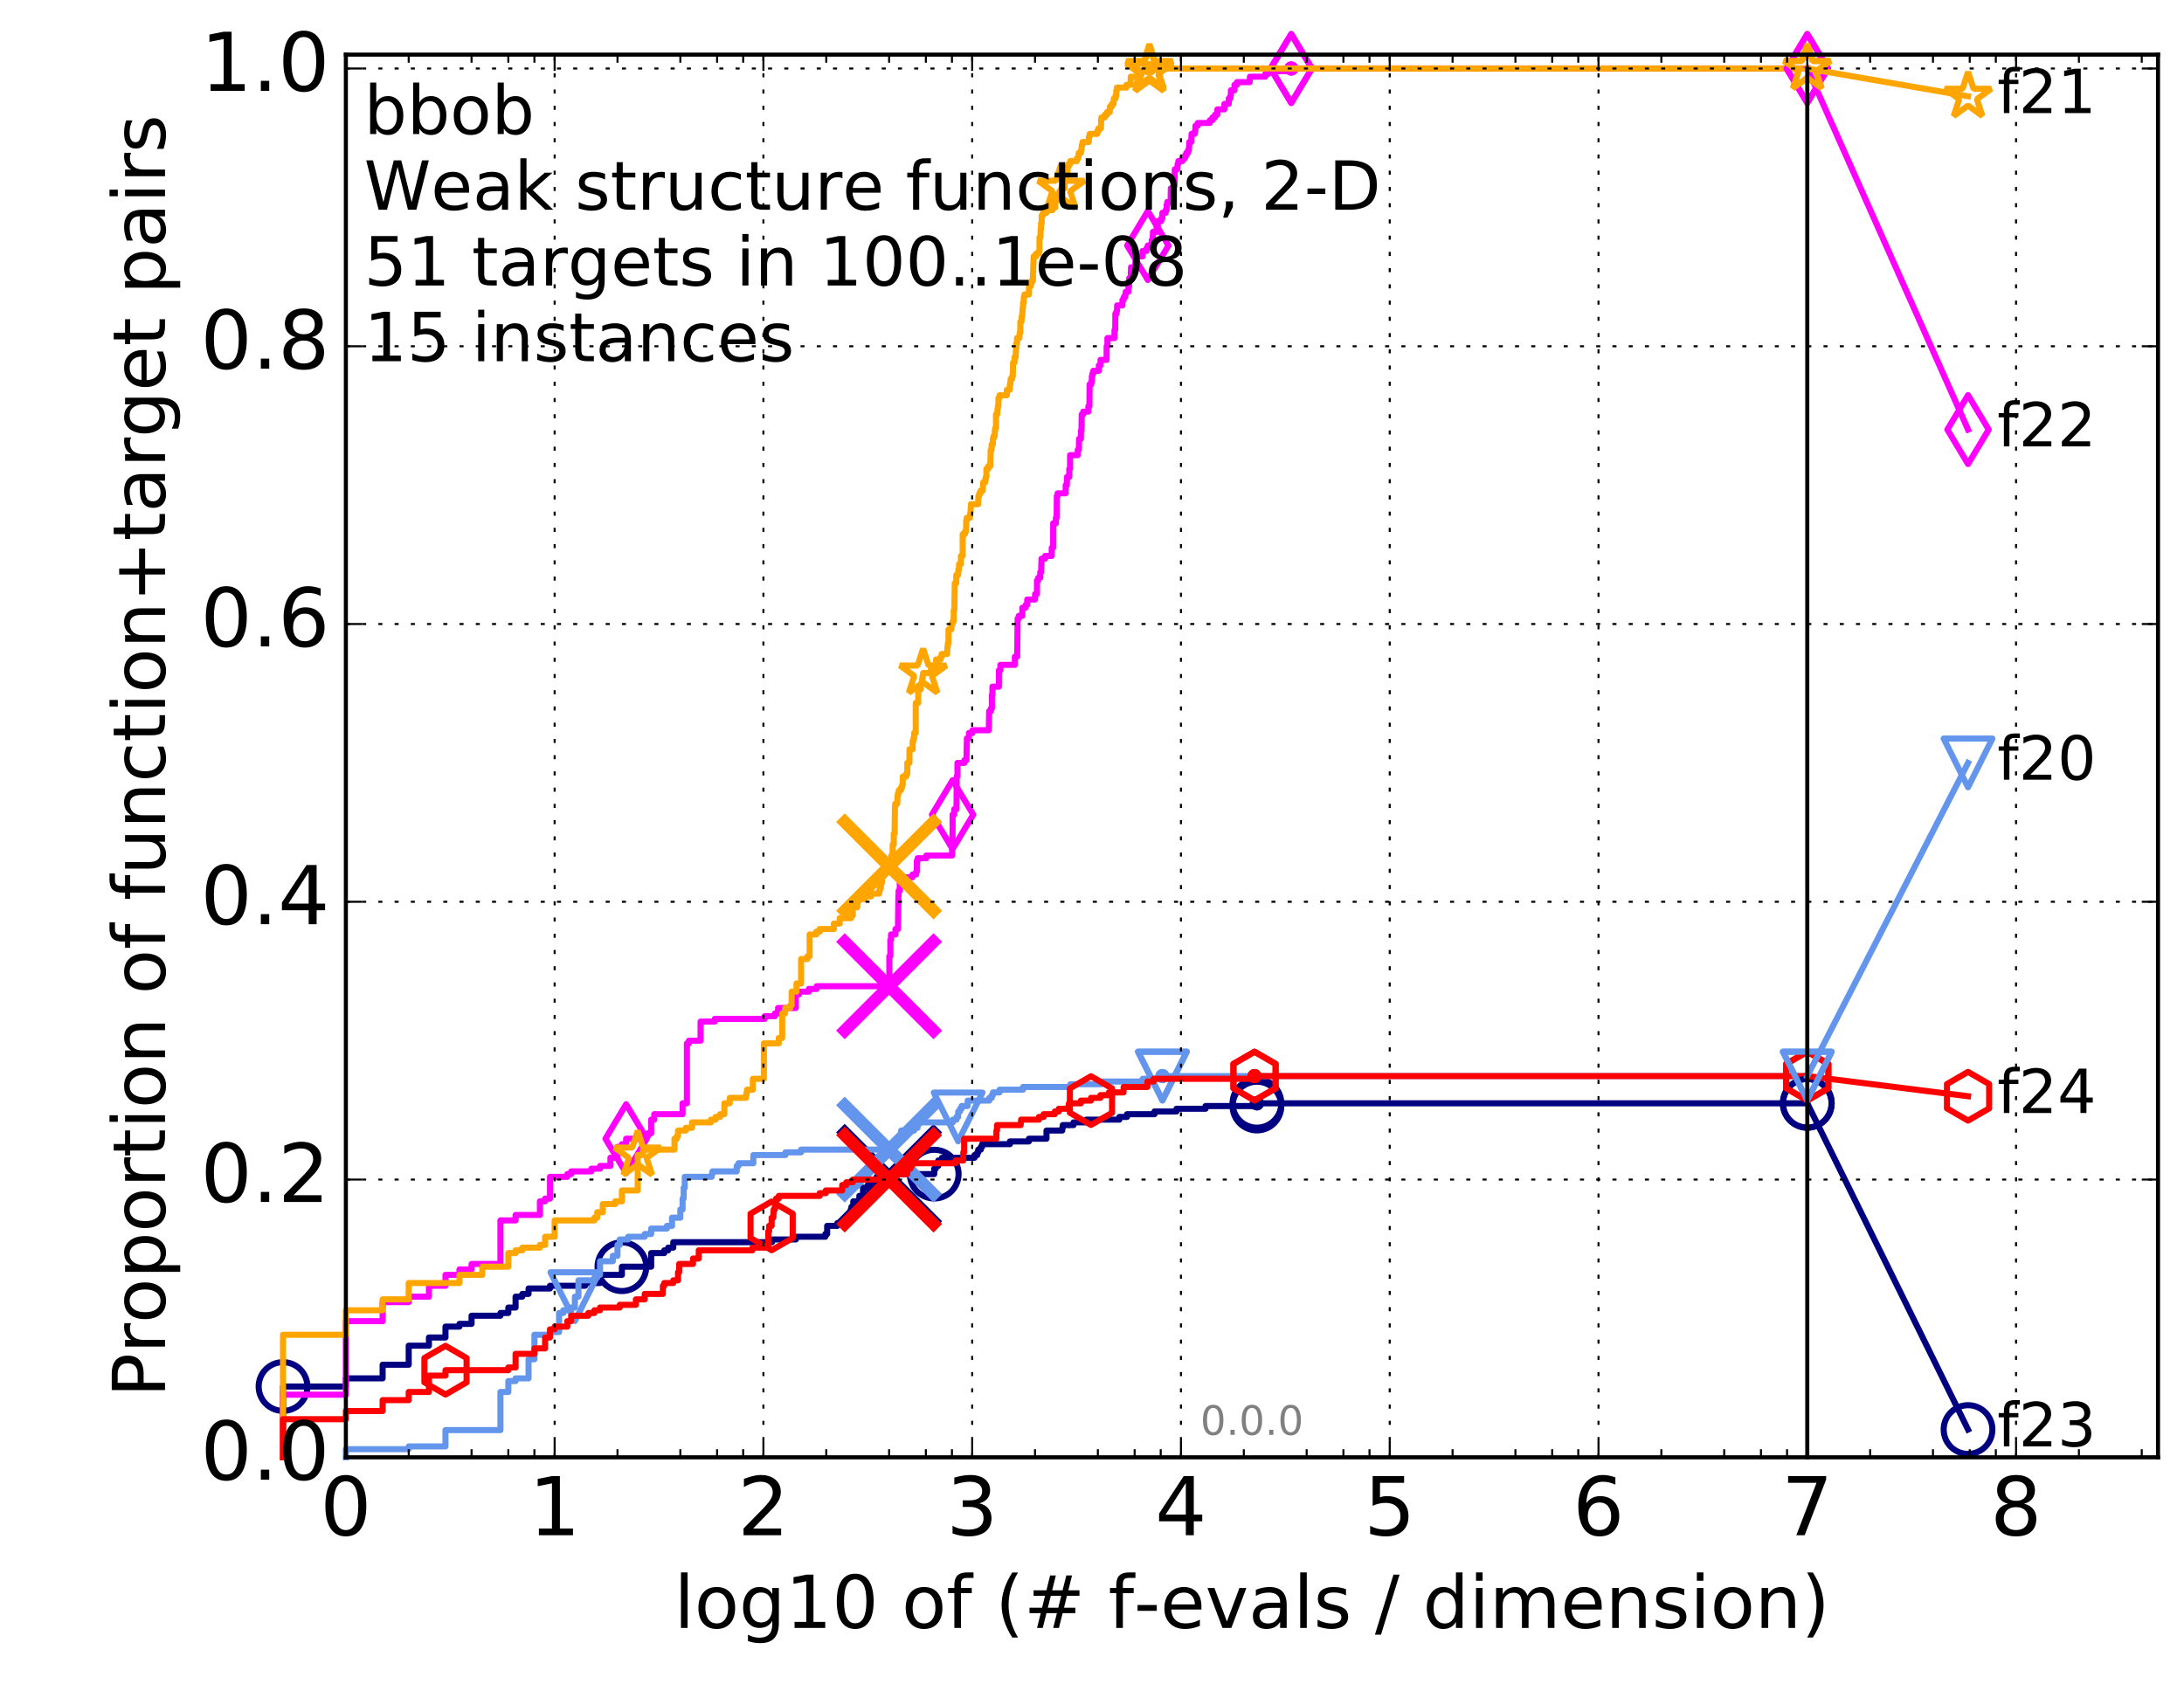 <?xml version="1.0" encoding="utf-8" standalone="no"?>
<!DOCTYPE svg PUBLIC "-//W3C//DTD SVG 1.1//EN"
  "http://www.w3.org/Graphics/SVG/1.1/DTD/svg11.dtd">
<!-- Created with matplotlib (http://matplotlib.org/) -->
<svg height="415pt" version="1.1" viewBox="0 0 538 415" width="538pt" xmlns="http://www.w3.org/2000/svg" xmlns:xlink="http://www.w3.org/1999/xlink">
 <defs>
  <style type="text/css">
*{stroke-linecap:butt;stroke-linejoin:round;stroke-miterlimit:100000;}
  </style>
 </defs>
 <g id="figure_1">
  <g id="patch_1">
   <path d="M 0 415.456 
L 538.8 415.456 
L 538.8 0 
L 0 0 
z
" style="fill:#ffffff;"/>
  </g>
  <g id="axes_1">
   <g id="patch_2">
    <path d="M 85.2 359.056 
L 531.6 359.056 
L 531.6 13.456 
L 85.2 13.456 
z
" style="fill:#ffffff;"/>
   </g>
   <g id="line2d_1">
    <defs>
     <path d="M 0 1.5 
C 0.398 1.5 0.779 1.342 1.061 1.061 
C 1.342 0.779 1.5 0.398 1.5 0 
C 1.5 -0.398 1.342 -0.779 1.061 -1.061 
C 0.779 -1.342 0.398 -1.5 0 -1.5 
C -0.398 -1.5 -0.779 -1.342 -1.061 -1.061 
C -1.342 -0.779 -1.5 -0.398 -1.5 0 
C -1.5 0.398 -1.342 0.779 -1.061 1.061 
C -0.779 1.342 -0.398 1.5 0 1.5 
z
" id="mb3bbc848e9" style="stroke:#000080;stroke-width:0.5;"/>
    </defs>
    <g>
     <use style="fill:#000080;stroke:#000080;stroke-width:0.5;" x="309.63" xlink:href="#mb3bbc848e9" y="271.834"/>
     <use style="fill:#000080;stroke:#000080;stroke-width:0.5;" x="309.63" xlink:href="#mb3bbc848e9" y="271.834"/>
    </g>
   </g>
   <g id="line2d_2">
    <path d="M 69.718 359.056 
L 69.718 341.612 
L 85.2 341.612 
L 85.2 339.599 
L 94.256 339.599 
L 94.256 336.244 
L 100.682 336.244 
L 100.682 331.548 
L 105.665 331.548 
L 105.665 329.535 
L 109.738 329.535 
L 109.738 326.851 
L 113.181 326.851 
L 113.181 326.18 
L 116.163 326.18 
L 116.163 324.168 
L 123.276 324.168 
L 123.276 323.497 
L 125.219 323.497 
L 125.219 322.155 
L 127.007 322.155 
L 127.007 319.471 
L 128.662 319.471 
L 128.662 318.8 
L 130.203 318.8 
L 130.203 317.458 
L 135.483 317.458 
L 135.483 316.787 
L 144.144 316.787 
L 144.144 316.116 
L 147.813 316.116 
L 147.813 314.104 
L 153.2 314.104 
L 153.2 312.091 
L 160.409 312.091 
L 160.409 308.736 
L 163.631 308.736 
L 163.631 308.065 
L 164.609 308.065 
L 164.609 307.394 
L 165.85 307.394 
L 165.85 306.052 
L 190.186 306.052 
L 190.186 305.381 
L 196.046 305.381 
L 196.046 304.71 
L 203.314 304.71 
L 203.314 304.039 
L 203.761 304.039 
L 203.761 302.027 
L 206.268 302.027 
L 206.268 301.356 
L 209.226 301.356 
L 209.226 299.343 
L 209.57 299.343 
L 209.57 298.001 
L 209.74 298.001 
L 209.74 297.33 
L 210.2 297.33 
L 210.2 295.988 
L 211.683 295.988 
L 211.683 294.646 
L 212.595 294.646 
L 212.595 292.634 
L 213.755 292.634 
L 213.755 291.963 
L 215.942 291.963 
L 215.942 289.95 
L 219.408 289.95 
L 219.408 289.279 
L 230.137 289.279 
L 230.137 287.937 
L 230.524 287.937 
L 230.524 287.266 
L 231.133 287.266 
L 231.133 285.924 
L 232.024 285.924 
L 232.024 285.253 
L 240.059 285.253 
L 240.059 284.582 
L 240.745 284.582 
L 240.745 283.911 
L 240.986 283.911 
L 240.986 283.24 
L 241.614 283.24 
L 241.614 282.569 
L 241.937 282.569 
L 241.937 281.899 
L 248.779 281.899 
L 248.779 281.228 
L 253.46 281.228 
L 253.46 280.557 
L 257.791 280.557 
L 257.791 278.544 
L 261.67 278.544 
L 261.67 277.873 
L 261.802 277.873 
L 261.802 277.202 
L 264.451 277.202 
L 264.451 276.531 
L 267.568 276.531 
L 267.568 275.86 
L 275.741 275.86 
L 275.741 275.189 
L 277.626 275.189 
L 277.626 274.518 
L 284.398 274.518 
L 284.398 273.847 
L 289.806 273.847 
L 289.806 273.176 
L 296.973 273.176 
L 296.973 272.505 
L 309.63 272.505 
L 309.63 271.834 
L 445.2 271.834 
" style="fill:none;stroke:#000080;stroke-linecap:square;stroke-width:1.5;"/>
   </g>
   <g id="line2d_3">
    <defs>
     <path d="M 0 6 
C 1.591 6 3.117 5.368 4.243 4.243 
C 5.368 3.117 6 1.591 6 0 
C 6 -1.591 5.368 -3.117 4.243 -4.243 
C 3.117 -5.368 1.591 -6 0 -6 
C -1.591 -6 -3.117 -5.368 -4.243 -4.243 
C -5.368 -3.117 -6 -1.591 -6 0 
C -6 1.591 -5.368 3.117 -4.243 4.243 
C -3.117 5.368 -1.591 6 0 6 
z
" id="m3651ce8900" style="stroke:#000080;stroke-width:1.5;"/>
    </defs>
    <g>
     <use style="fill:none;stroke:#000080;stroke-width:1.5;" x="69.718" xlink:href="#m3651ce8900" y="341.612"/>
     <use style="fill:none;stroke:#000080;stroke-width:1.5;" x="153.2" xlink:href="#m3651ce8900" y="312.091"/>
     <use style="fill:none;stroke:#000080;stroke-width:1.5;" x="230.137" xlink:href="#m3651ce8900" y="289.279"/>
     <use style="fill:none;stroke:#000080;stroke-width:1.5;" x="309.63" xlink:href="#m3651ce8900" y="272.505"/>
     <use style="fill:none;stroke:#000080;stroke-width:1.5;" x="309.63" xlink:href="#m3651ce8900" y="271.834"/>
     <use style="fill:none;stroke:#000080;stroke-width:1.5;" x="445.2" xlink:href="#m3651ce8900" y="271.834"/>
    </g>
   </g>
   <g id="line2d_4"/>
   <g id="line2d_5">
    <path clip-path="url(#p0d8bd2c1f9)" d="M 219.02 289.95 
" style="fill:none;stroke:#000080;stroke-linecap:square;"/>
    <defs>
     <path d="M -12 12 
L 12 -12 
M -12 -12 
L 12 12 
" id="m6ffab95588" style="stroke:#000080;stroke-width:3.0;"/>
    </defs>
    <g clip-path="url(#p0d8bd2c1f9)">
     <use style="fill:#000080;stroke:#000080;stroke-width:3.0;" x="219.02" xlink:href="#m6ffab95588" y="289.95"/>
    </g>
   </g>
   <g id="line2d_6">
    <defs>
     <path d="M 0 1.5 
C 0.398 1.5 0.779 1.342 1.061 1.061 
C 1.342 0.779 1.5 0.398 1.5 0 
C 1.5 -0.398 1.342 -0.779 1.061 -1.061 
C 0.779 -1.342 0.398 -1.5 0 -1.5 
C -0.398 -1.5 -0.779 -1.342 -1.061 -1.061 
C -1.342 -0.779 -1.5 -0.398 -1.5 0 
C -1.5 0.398 -1.342 0.779 -1.061 1.061 
C -0.779 1.342 -0.398 1.5 0 1.5 
z
" id="mb4a9c90b13" style="stroke:#ff00ff;stroke-width:0.5;"/>
    </defs>
    <g>
     <use style="fill:#ff00ff;stroke:#ff00ff;stroke-width:0.5;" x="318.078" xlink:href="#mb4a9c90b13" y="16.878"/>
     <use style="fill:#ff00ff;stroke:#ff00ff;stroke-width:0.5;" x="318.078" xlink:href="#mb4a9c90b13" y="16.878"/>
    </g>
   </g>
   <g id="line2d_7">
    <path d="M 69.718 359.056 
L 69.718 343.625 
L 85.2 343.625 
L 85.2 325.509 
L 94.256 325.509 
L 94.256 320.813 
L 100.682 320.813 
L 100.682 319.471 
L 105.665 319.471 
L 105.665 316.787 
L 109.738 316.787 
L 109.738 314.104 
L 113.181 314.104 
L 113.181 312.762 
L 116.163 312.762 
L 116.163 311.42 
L 123.276 311.42 
L 123.276 300.685 
L 127.007 300.685 
L 127.007 299.343 
L 132.999 299.343 
L 132.999 295.988 
L 134.275 295.988 
L 134.275 295.317 
L 135.483 295.317 
L 135.483 289.95 
L 139.75 289.95 
L 139.75 289.279 
L 140.701 289.279 
L 140.701 288.608 
L 145.685 288.608 
L 145.685 287.937 
L 147.813 287.937 
L 147.813 287.266 
L 150.369 287.266 
L 150.369 285.253 
L 152.11 285.253 
L 152.11 282.569 
L 153.2 282.569 
L 153.2 281.899 
L 154.239 281.899 
L 154.239 280.557 
L 158.396 280.557 
L 158.396 279.886 
L 159.625 279.886 
L 159.625 279.215 
L 160.409 279.215 
L 160.409 275.86 
L 161.166 275.86 
L 161.166 274.518 
L 168.143 274.518 
L 168.143 271.834 
L 169.207 271.834 
L 169.207 257.074 
L 169.72 257.074 
L 169.72 256.403 
L 172.576 256.403 
L 172.576 251.706 
L 176.082 251.706 
L 176.082 251.035 
L 188.39 251.035 
L 188.39 250.364 
L 190.886 250.364 
L 190.886 249.694 
L 191.659 249.694 
L 191.659 248.352 
L 196.046 248.352 
L 196.046 244.997 
L 196.813 244.997 
L 196.813 244.326 
L 199.242 244.326 
L 199.242 243.655 
L 201.185 243.655 
L 201.185 242.984 
L 219.076 242.984 
L 219.076 235.604 
L 219.325 235.604 
L 219.325 231.578 
L 219.49 231.578 
L 219.49 230.236 
L 220.584 230.236 
L 220.584 228.894 
L 221.2 228.894 
L 221.301 220.843 
L 221.351 220.843 
L 221.351 219.501 
L 221.651 219.501 
L 221.651 216.147 
L 224.773 216.147 
L 224.773 215.476 
L 225.661 215.476 
L 225.661 214.805 
L 225.847 214.805 
L 225.847 212.121 
L 226.052 212.121 
L 226.052 211.45 
L 228.188 211.45 
L 228.188 210.779 
L 234.53 210.779 
L 234.571 206.083 
L 234.655 206.083 
L 234.655 200.715 
L 235.053 200.715 
L 235.053 199.373 
L 235.618 199.373 
L 235.671 191.322 
L 235.856 191.322 
L 235.856 187.967 
L 237.563 187.967 
L 237.563 187.296 
L 238.068 187.296 
L 238.175 181.929 
L 238.69 181.929 
L 238.69 180.587 
L 239.553 180.587 
L 239.553 179.916 
L 243.576 179.916 
L 243.66 175.219 
L 244.091 175.219 
L 244.091 174.548 
L 244.344 174.548 
L 244.344 171.194 
L 244.47 171.194 
L 244.47 169.181 
L 246.072 169.181 
L 246.072 165.155 
L 246.435 165.155 
L 246.435 163.813 
L 249.997 163.813 
L 249.997 161.801 
L 250.576 161.801 
L 250.671 152.408 
L 250.96 152.408 
L 250.96 151.737 
L 251.838 151.737 
L 251.838 149.724 
L 252.651 149.724 
L 252.651 149.053 
L 253.038 149.053 
L 253.038 147.711 
L 254.978 147.711 
L 254.978 146.369 
L 255.442 146.369 
L 255.442 143.014 
L 255.752 143.014 
L 255.752 142.343 
L 256.242 142.343 
L 256.242 141.002 
L 256.463 141.002 
L 256.562 137.647 
L 257.444 137.647 
L 257.444 136.976 
L 259.049 136.976 
L 259.091 134.963 
L 259.418 134.963 
L 259.436 128.925 
L 260.107 128.925 
L 260.107 127.583 
L 260.293 127.583 
L 260.332 122.215 
L 260.524 122.215 
L 260.524 121.544 
L 262.49 121.544 
L 262.526 119.532 
L 262.807 119.532 
L 262.823 117.519 
L 263.401 117.519 
L 263.401 115.506 
L 263.595 115.506 
L 263.595 112.151 
L 265.472 112.151 
L 265.503 110.809 
L 265.763 110.809 
L 265.811 108.126 
L 266.27 108.126 
L 266.27 106.113 
L 266.411 106.113 
L 266.475 102.087 
L 266.839 102.087 
L 266.839 101.416 
L 268.102 101.416 
L 268.102 100.074 
L 268.361 100.074 
L 268.404 94.707 
L 268.813 94.707 
L 268.813 94.036 
L 268.966 94.036 
L 268.966 92.694 
L 269.096 92.694 
L 269.096 92.023 
L 269.321 92.023 
L 269.321 91.352 
L 270.688 91.352 
L 270.688 90.01 
L 271.095 90.01 
L 271.095 88.668 
L 272.583 88.668 
L 272.605 85.314 
L 272.795 85.314 
L 272.795 83.301 
L 274.526 83.301 
L 274.547 81.288 
L 274.72 81.288 
L 274.752 77.263 
L 275.061 77.263 
L 275.061 76.592 
L 275.177 76.592 
L 275.177 75.25 
L 276.493 75.25 
L 276.493 73.908 
L 276.808 73.908 
L 276.808 73.237 
L 277.164 73.237 
L 277.164 72.566 
L 277.294 72.566 
L 277.294 71.895 
L 277.968 71.895 
L 277.986 70.553 
L 278.135 70.553 
L 278.162 68.54 
L 278.527 68.54 
L 278.613 65.857 
L 279.664 65.857 
L 279.69 64.515 
L 279.938 64.515 
L 279.938 63.173 
L 281.44 63.173 
L 281.44 61.831 
L 282.441 61.831 
L 282.441 61.16 
L 282.751 61.16 
L 282.751 60.489 
L 283.71 60.489 
L 283.71 59.147 
L 283.939 59.147 
L 284.016 57.134 
L 284.911 57.134 
L 284.911 55.793 
L 285.201 55.793 
L 285.201 54.451 
L 286.07 54.451 
L 286.07 53.78 
L 286.326 53.78 
L 286.326 52.438 
L 287.134 52.438 
L 287.134 51.767 
L 287.385 51.767 
L 287.397 50.425 
L 287.553 50.425 
L 287.553 49.754 
L 288.355 49.754 
L 288.419 46.399 
L 289.156 46.399 
L 289.156 45.728 
L 289.335 45.728 
L 289.396 41.703 
L 290.005 41.703 
L 290.102 40.361 
L 290.274 40.361 
L 290.274 39.69 
L 291.28 39.69 
L 291.28 39.019 
L 291.882 39.019 
L 291.882 38.348 
L 292.222 38.348 
L 292.222 37.677 
L 292.635 37.677 
L 292.635 37.006 
L 292.875 37.006 
L 292.972 34.993 
L 293.447 34.993 
L 293.531 32.981 
L 294.312 32.981 
L 294.312 32.31 
L 294.454 32.31 
L 294.494 30.968 
L 295.066 30.968 
L 295.066 30.297 
L 298.016 30.297 
L 298.016 29.626 
L 298.656 29.626 
L 298.656 28.955 
L 299.279 28.955 
L 299.279 28.284 
L 299.847 28.284 
L 299.885 26.942 
L 301.611 26.942 
L 301.611 25.6 
L 302.691 25.6 
L 302.691 24.258 
L 303.083 24.258 
L 303.083 23.588 
L 303.206 23.588 
L 303.212 22.246 
L 304.096 22.246 
L 304.096 20.904 
L 304.706 20.904 
L 304.706 20.233 
L 307.847 20.233 
L 307.91 18.891 
L 311.684 18.891 
L 311.684 18.22 
L 312.429 18.22 
L 312.429 17.549 
L 318.078 17.549 
L 318.078 16.878 
L 445.2 16.878 
L 445.2 16.878 
" style="fill:none;stroke:#ff00ff;stroke-linecap:square;stroke-width:1.5;"/>
   </g>
   <g id="line2d_8">
    <defs>
     <path d="M -0 8.485 
L 5.091 0 
L 0 -8.485 
L -5.091 -0 
z
" id="mfb6d13a818" style="stroke:#ff00ff;stroke-linejoin:miter;stroke-width:1.5;"/>
    </defs>
    <g>
     <use style="fill:none;stroke:#ff00ff;stroke-linejoin:miter;stroke-width:1.5;" x="154.239" xlink:href="#mfb6d13a818" y="280.557"/>
     <use style="fill:none;stroke:#ff00ff;stroke-linejoin:miter;stroke-width:1.5;" x="234.655" xlink:href="#mfb6d13a818" y="200.715"/>
     <use style="fill:none;stroke:#ff00ff;stroke-linejoin:miter;stroke-width:1.5;" x="282.751" xlink:href="#mfb6d13a818" y="60.489"/>
     <use style="fill:none;stroke:#ff00ff;stroke-linejoin:miter;stroke-width:1.5;" x="318.078" xlink:href="#mfb6d13a818" y="16.878"/>
     <use style="fill:none;stroke:#ff00ff;stroke-linejoin:miter;stroke-width:1.5;" x="318.078" xlink:href="#mfb6d13a818" y="16.878"/>
     <use style="fill:none;stroke:#ff00ff;stroke-linejoin:miter;stroke-width:1.5;" x="445.2" xlink:href="#mfb6d13a818" y="16.878"/>
    </g>
   </g>
   <g id="line2d_9"/>
   <g id="line2d_10">
    <path clip-path="url(#p0d8bd2c1f9)" d="M 219.02 242.984 
" style="fill:none;stroke:#ff00ff;stroke-linecap:square;"/>
    <defs>
     <path d="M -12 12 
L 12 -12 
M -12 -12 
L 12 12 
" id="m446af0a097" style="stroke:#ff00ff;stroke-width:3.0;"/>
    </defs>
    <g clip-path="url(#p0d8bd2c1f9)">
     <use style="fill:#ff00ff;stroke:#ff00ff;stroke-width:3.0;" x="219.02" xlink:href="#m446af0a097" y="242.984"/>
    </g>
   </g>
   <g id="line2d_11">
    <defs>
     <path d="M 0 1.5 
C 0.398 1.5 0.779 1.342 1.061 1.061 
C 1.342 0.779 1.5 0.398 1.5 0 
C 1.5 -0.398 1.342 -0.779 1.061 -1.061 
C 0.779 -1.342 0.398 -1.5 0 -1.5 
C -0.398 -1.5 -0.779 -1.342 -1.061 -1.061 
C -1.342 -0.779 -1.5 -0.398 -1.5 0 
C -1.5 0.398 -1.342 0.779 -1.061 1.061 
C -0.779 1.342 -0.398 1.5 0 1.5 
z
" id="m5f1f9f4677" style="stroke:#ffa500;stroke-width:0.5;"/>
    </defs>
    <g>
     <use style="fill:#ffa500;stroke:#ffa500;stroke-width:0.5;" x="283.148" xlink:href="#m5f1f9f4677" y="16.878"/>
     <use style="fill:#ffa500;stroke:#ffa500;stroke-width:0.5;" x="283.148" xlink:href="#m5f1f9f4677" y="16.878"/>
    </g>
   </g>
   <g id="line2d_12">
    <path d="M 69.718 359.056 
L 69.718 328.864 
L 85.2 328.864 
L 85.2 322.826 
L 94.256 322.826 
L 94.256 320.142 
L 100.682 320.142 
L 100.682 316.116 
L 113.181 316.116 
L 113.181 314.104 
L 118.794 314.104 
L 118.794 312.091 
L 125.219 312.091 
L 125.219 308.736 
L 127.007 308.736 
L 127.007 308.065 
L 128.662 308.065 
L 128.662 307.394 
L 132.999 307.394 
L 132.999 306.723 
L 134.275 306.723 
L 134.275 304.71 
L 136.629 304.71 
L 136.629 300.685 
L 146.417 300.685 
L 146.417 300.014 
L 147.126 300.014 
L 147.126 298.672 
L 148.48 298.672 
L 148.48 296.659 
L 151.545 296.659 
L 151.545 295.988 
L 153.2 295.988 
L 153.2 293.304 
L 157.094 293.304 
L 157.094 284.582 
L 158.396 284.582 
L 158.396 283.24 
L 166.15 283.24 
L 166.15 280.557 
L 166.738 280.557 
L 166.738 279.886 
L 167.026 279.886 
L 167.026 278.544 
L 168.946 278.544 
L 168.946 277.873 
L 170.469 277.873 
L 170.469 276.531 
L 175.107 276.531 
L 175.107 275.86 
L 176.272 275.86 
L 176.272 275.189 
L 177.38 275.189 
L 177.38 274.518 
L 178.436 274.518 
L 178.436 271.834 
L 179.769 271.834 
L 179.769 270.493 
L 183.76 270.493 
L 183.76 269.822 
L 183.895 269.822 
L 183.895 269.151 
L 184.03 269.151 
L 184.03 268.48 
L 185.454 268.48 
L 185.454 265.796 
L 188.169 265.796 
L 188.169 257.074 
L 191.848 257.074 
L 191.848 255.732 
L 192.681 255.732 
L 192.681 249.694 
L 193.396 249.694 
L 193.396 248.352 
L 194.677 248.352 
L 194.677 247.681 
L 195.007 247.681 
L 195.007 244.326 
L 196.202 244.326 
L 196.202 242.313 
L 197.336 242.313 
L 197.336 236.275 
L 198.901 236.275 
L 198.901 235.604 
L 199.444 235.604 
L 199.444 230.236 
L 201.061 230.236 
L 201.061 229.565 
L 201.918 229.565 
L 201.918 228.894 
L 205.412 228.894 
L 205.412 227.553 
L 206.854 227.553 
L 206.854 226.211 
L 209.655 226.211 
L 209.655 225.54 
L 210.076 225.54 
L 210.076 223.527 
L 211.173 223.527 
L 211.173 221.514 
L 213.074 221.514 
L 213.074 220.843 
L 214.588 220.843 
L 214.588 220.172 
L 216.574 220.172 
L 216.574 219.501 
L 216.729 219.501 
L 216.729 218.83 
L 216.975 218.83 
L 216.975 217.488 
L 217.279 217.488 
L 217.279 214.805 
L 218.739 214.805 
L 218.739 213.463 
L 219.353 213.463 
L 219.353 212.121 
L 219.49 212.121 
L 219.572 210.779 
L 219.869 210.779 
L 219.896 208.095 
L 220.163 208.095 
L 220.163 205.412 
L 220.374 205.412 
L 220.453 198.702 
L 220.531 198.702 
L 220.531 198.031 
L 221.022 198.031 
L 221.098 196.018 
L 221.225 196.018 
L 221.225 195.348 
L 221.426 195.348 
L 221.426 194.677 
L 221.947 194.677 
L 221.947 194.006 
L 222.239 194.006 
L 222.239 193.335 
L 222.383 193.335 
L 222.383 191.322 
L 223.232 191.322 
L 223.232 190.651 
L 223.507 190.651 
L 223.507 187.967 
L 224.026 187.967 
L 224.026 184.613 
L 224.816 184.613 
L 224.816 182.6 
L 225.009 182.6 
L 225.009 181.929 
L 225.179 181.929 
L 225.179 180.587 
L 225.578 180.587 
L 225.578 173.207 
L 226.194 173.207 
L 226.194 169.852 
L 226.793 169.852 
L 226.793 168.51 
L 227.145 168.51 
L 227.145 167.168 
L 227.281 167.168 
L 227.281 166.497 
L 227.396 166.497 
L 227.396 165.826 
L 229.237 165.826 
L 229.237 165.155 
L 230.306 165.155 
L 230.306 164.484 
L 230.474 164.484 
L 230.474 163.813 
L 230.591 163.813 
L 230.591 162.472 
L 231.726 162.472 
L 231.726 161.801 
L 231.977 161.801 
L 231.977 161.13 
L 233.312 161.13 
L 233.415 159.117 
L 233.503 159.117 
L 233.503 158.446 
L 233.648 158.446 
L 233.648 155.091 
L 234.362 155.091 
L 234.362 153.749 
L 234.655 153.749 
L 234.655 153.078 
L 234.93 153.078 
L 234.93 150.395 
L 235.081 150.395 
L 235.189 143.685 
L 235.565 143.685 
L 235.565 141.673 
L 236.013 141.673 
L 236.091 140.331 
L 236.247 140.331 
L 236.247 138.989 
L 236.694 138.989 
L 236.707 136.976 
L 237.145 136.976 
L 237.145 131.608 
L 237.696 131.608 
L 237.696 130.938 
L 237.973 130.938 
L 238.02 128.254 
L 238.139 128.254 
L 238.139 127.583 
L 238.932 127.583 
L 239.012 126.241 
L 239.08 126.241 
L 239.171 124.228 
L 240.955 124.228 
L 241.028 122.215 
L 241.236 122.215 
L 241.236 121.544 
L 241.564 121.544 
L 241.564 120.873 
L 242.097 120.873 
L 242.176 118.861 
L 242.675 118.861 
L 242.675 118.19 
L 242.839 118.19 
L 242.839 117.519 
L 242.992 117.519 
L 242.992 115.506 
L 243.465 115.506 
L 243.465 114.835 
L 243.945 114.835 
L 244.046 110.809 
L 244.272 110.809 
L 244.272 109.468 
L 244.577 109.468 
L 244.577 108.126 
L 244.736 108.126 
L 244.736 107.455 
L 245.043 107.455 
L 245.052 106.113 
L 245.156 106.113 
L 245.156 105.442 
L 245.354 105.442 
L 245.354 102.087 
L 245.661 102.087 
L 245.737 100.745 
L 245.805 100.745 
L 245.805 100.074 
L 245.931 100.074 
L 245.964 98.062 
L 246.213 98.062 
L 246.213 97.391 
L 248.022 97.391 
L 248.022 96.049 
L 248.757 96.049 
L 248.757 94.707 
L 248.896 94.707 
L 248.955 93.365 
L 249.325 93.365 
L 249.325 92.694 
L 249.489 92.694 
L 249.561 89.339 
L 249.913 89.339 
L 249.913 87.998 
L 250.199 87.998 
L 250.275 85.985 
L 250.33 85.985 
L 250.33 84.643 
L 250.501 84.643 
L 250.521 83.301 
L 251.106 83.301 
L 251.192 81.959 
L 251.344 81.959 
L 251.344 79.275 
L 251.638 79.275 
L 251.663 77.933 
L 251.812 77.933 
L 251.908 75.921 
L 252.004 75.921 
L 252.004 74.579 
L 252.194 74.579 
L 252.194 73.237 
L 252.352 73.237 
L 252.352 72.566 
L 253.442 72.566 
L 253.484 70.553 
L 253.898 70.553 
L 253.898 69.882 
L 254.102 69.882 
L 254.102 69.211 
L 254.442 69.211 
L 254.539 65.186 
L 254.573 65.186 
L 254.63 63.173 
L 255.201 63.173 
L 255.201 62.502 
L 255.94 62.502 
L 255.94 61.831 
L 256.062 61.831 
L 256.062 58.476 
L 256.3 58.476 
L 256.342 56.463 
L 256.442 56.463 
L 256.442 55.122 
L 256.598 55.122 
L 256.598 53.109 
L 256.913 53.109 
L 256.913 52.438 
L 257.776 52.438 
L 257.776 51.767 
L 259.271 51.767 
L 259.271 51.096 
L 259.956 51.096 
L 259.956 49.083 
L 260.275 49.083 
L 260.275 48.412 
L 260.538 48.412 
L 260.538 47.741 
L 260.977 47.741 
L 260.977 47.07 
L 261.433 47.07 
L 261.433 46.399 
L 262.242 46.399 
L 262.242 44.387 
L 262.442 44.387 
L 262.442 43.716 
L 262.78 43.716 
L 262.791 42.374 
L 262.948 42.374 
L 262.972 41.032 
L 263.27 41.032 
L 263.27 40.361 
L 263.659 40.361 
L 263.659 39.69 
L 265.254 39.69 
L 265.254 39.019 
L 265.639 39.019 
L 265.735 37.677 
L 266.277 37.677 
L 266.277 37.006 
L 266.398 37.006 
L 266.498 35.664 
L 266.681 35.664 
L 266.681 34.993 
L 268.192 34.993 
L 268.25 33.652 
L 268.44 33.652 
L 268.44 32.981 
L 270.281 32.981 
L 270.281 32.31 
L 270.588 32.31 
L 270.588 31.639 
L 271.198 31.639 
L 271.279 28.955 
L 272.139 28.955 
L 272.139 28.284 
L 272.704 28.284 
L 272.704 27.613 
L 273.388 27.613 
L 273.407 26.271 
L 273.886 26.271 
L 273.886 25.6 
L 274.327 25.6 
L 274.381 24.258 
L 274.808 24.258 
L 274.808 23.588 
L 274.984 23.588 
L 274.984 22.246 
L 275.138 22.246 
L 275.138 21.575 
L 277.486 21.575 
L 277.486 20.904 
L 278.465 20.904 
L 278.56 18.891 
L 281.033 18.891 
L 281.033 18.22 
L 281.294 18.22 
L 281.294 17.549 
L 283.148 17.549 
L 283.148 16.878 
L 445.2 16.878 
L 445.2 16.878 
" style="fill:none;stroke:#ffa500;stroke-linecap:square;stroke-width:1.5;"/>
   </g>
   <g id="line2d_13">
    <defs>
     <path d="M 0 -6 
L -1.347 -1.854 
L -5.706 -1.854 
L -2.18 0.708 
L -3.527 4.854 
L -0 2.292 
L 3.527 4.854 
L 2.18 0.708 
L 5.706 -1.854 
L 1.347 -1.854 
z
" id="mdec57634d2" style="stroke:#ffa500;stroke-linejoin:bevel;stroke-width:1.5;"/>
    </defs>
    <g>
     <use style="fill:none;stroke:#ffa500;stroke-linejoin:bevel;stroke-width:1.5;" x="157.094" xlink:href="#mdec57634d2" y="284.582"/>
     <use style="fill:none;stroke:#ffa500;stroke-linejoin:bevel;stroke-width:1.5;" x="227.396" xlink:href="#mdec57634d2" y="165.826"/>
     <use style="fill:none;stroke:#ffa500;stroke-linejoin:bevel;stroke-width:1.5;" x="261.433" xlink:href="#mdec57634d2" y="46.399"/>
     <use style="fill:none;stroke:#ffa500;stroke-linejoin:bevel;stroke-width:1.5;" x="283.148" xlink:href="#mdec57634d2" y="17.549"/>
     <use style="fill:none;stroke:#ffa500;stroke-linejoin:bevel;stroke-width:1.5;" x="283.148" xlink:href="#mdec57634d2" y="16.878"/>
     <use style="fill:none;stroke:#ffa500;stroke-linejoin:bevel;stroke-width:1.5;" x="445.2" xlink:href="#mdec57634d2" y="16.878"/>
    </g>
   </g>
   <g id="line2d_14"/>
   <g id="line2d_15">
    <path clip-path="url(#p0d8bd2c1f9)" d="M 219.02 213.463 
" style="fill:none;stroke:#ffa500;stroke-linecap:square;"/>
    <defs>
     <path d="M -12 12 
L 12 -12 
M -12 -12 
L 12 12 
" id="md461e221f2" style="stroke:#ffa500;stroke-width:3.0;"/>
    </defs>
    <g clip-path="url(#p0d8bd2c1f9)">
     <use style="fill:#ffa500;stroke:#ffa500;stroke-width:3.0;" x="219.02" xlink:href="#md461e221f2" y="213.463"/>
    </g>
   </g>
   <g id="line2d_16">
    <defs>
     <path d="M 0 1.5 
C 0.398 1.5 0.779 1.342 1.061 1.061 
C 1.342 0.779 1.5 0.398 1.5 0 
C 1.5 -0.398 1.342 -0.779 1.061 -1.061 
C 0.779 -1.342 0.398 -1.5 0 -1.5 
C -0.398 -1.5 -0.779 -1.342 -1.061 -1.061 
C -1.342 -0.779 -1.5 -0.398 -1.5 0 
C -1.5 0.398 -1.342 0.779 -1.061 1.061 
C -0.779 1.342 -0.398 1.5 0 1.5 
z
" id="m16ddeb371c" style="stroke:#6495ed;stroke-width:0.5;"/>
    </defs>
    <g>
     <use style="fill:#6495ed;stroke:#6495ed;stroke-width:0.5;" x="286.349" xlink:href="#m16ddeb371c" y="265.125"/>
     <use style="fill:#6495ed;stroke:#6495ed;stroke-width:0.5;" x="286.349" xlink:href="#m16ddeb371c" y="265.125"/>
    </g>
   </g>
   <g id="line2d_17">
    <path d="M 85.2 359.056 
L 85.2 357.044 
L 100.682 357.044 
L 100.682 356.373 
L 109.738 356.373 
L 109.738 352.347 
L 123.276 352.347 
L 123.276 342.954 
L 125.219 342.954 
L 125.219 340.27 
L 127.007 340.27 
L 127.007 339.599 
L 130.203 339.599 
L 130.203 334.903 
L 131.645 334.903 
L 131.645 328.864 
L 135.483 328.864 
L 135.483 328.193 
L 137.718 328.193 
L 137.718 323.497 
L 138.757 323.497 
L 138.757 322.826 
L 140.701 322.826 
L 140.701 322.155 
L 141.613 322.155 
L 141.613 319.471 
L 142.489 319.471 
L 142.489 315.445 
L 146.417 315.445 
L 146.417 314.774 
L 147.126 314.774 
L 147.126 314.104 
L 147.813 314.104 
L 147.813 310.749 
L 150.964 310.749 
L 150.964 309.407 
L 152.11 309.407 
L 152.11 306.723 
L 152.662 306.723 
L 152.662 305.381 
L 154.741 305.381 
L 154.741 304.71 
L 158.813 304.71 
L 158.813 304.039 
L 160.409 304.039 
L 160.409 302.698 
L 164.288 302.698 
L 164.288 302.027 
L 165.546 302.027 
L 165.546 300.014 
L 167.592 300.014 
L 167.592 298.001 
L 168.143 298.001 
L 168.143 295.317 
L 168.414 295.317 
L 168.414 292.634 
L 168.681 292.634 
L 168.681 289.95 
L 175.305 289.95 
L 175.305 289.279 
L 175.502 289.279 
L 175.502 288.608 
L 181.482 288.608 
L 181.482 287.266 
L 181.928 287.266 
L 181.928 286.595 
L 185.579 286.595 
L 185.579 284.582 
L 193.483 284.582 
L 193.483 283.911 
L 197.336 283.911 
L 197.336 283.24 
L 219.435 283.24 
L 219.435 282.569 
L 219.923 282.569 
L 219.923 281.899 
L 221.2 281.899 
L 221.2 281.228 
L 221.971 281.228 
L 221.971 279.886 
L 221.996 279.886 
L 221.996 278.544 
L 225.2 278.544 
L 225.2 277.873 
L 226.011 277.873 
L 226.011 277.202 
L 226.194 277.202 
L 226.194 276.531 
L 234.71 276.531 
L 234.71 275.86 
L 235.618 275.86 
L 235.618 275.189 
L 236.026 275.189 
L 236.026 274.518 
L 236.039 274.518 
L 236.039 273.847 
L 236.491 273.847 
L 236.491 273.176 
L 236.87 273.176 
L 236.87 272.505 
L 238.375 272.505 
L 238.375 271.164 
L 243.697 271.164 
L 243.697 270.493 
L 244.308 270.493 
L 244.308 269.822 
L 244.594 269.822 
L 244.594 269.151 
L 246.213 269.151 
L 246.213 268.48 
L 252.004 268.48 
L 252.004 267.809 
L 263.659 267.809 
L 263.659 267.138 
L 271.279 267.138 
L 271.279 266.467 
L 281.469 266.467 
L 281.469 265.796 
L 286.349 265.796 
L 286.349 265.125 
L 445.2 265.125 
" style="fill:none;stroke:#6495ed;stroke-linecap:square;stroke-width:1.5;"/>
   </g>
   <g id="line2d_18">
    <defs>
     <path d="M -0 6 
L 6 -6 
L -6 -6 
z
" id="maac4eeaee8" style="stroke:#6495ed;stroke-linejoin:miter;stroke-width:1.5;"/>
    </defs>
    <g>
     <use style="fill:none;stroke:#6495ed;stroke-linejoin:miter;stroke-width:1.5;" x="141.613" xlink:href="#maac4eeaee8" y="319.471"/>
     <use style="fill:none;stroke:#6495ed;stroke-linejoin:miter;stroke-width:1.5;" x="236.026" xlink:href="#maac4eeaee8" y="275.189"/>
     <use style="fill:none;stroke:#6495ed;stroke-linejoin:miter;stroke-width:1.5;" x="286.349" xlink:href="#maac4eeaee8" y="265.125"/>
     <use style="fill:none;stroke:#6495ed;stroke-linejoin:miter;stroke-width:1.5;" x="286.349" xlink:href="#maac4eeaee8" y="265.125"/>
     <use style="fill:none;stroke:#6495ed;stroke-linejoin:miter;stroke-width:1.5;" x="445.2" xlink:href="#maac4eeaee8" y="265.125"/>
    </g>
   </g>
   <g id="line2d_19"/>
   <g id="line2d_20">
    <path clip-path="url(#p0d8bd2c1f9)" d="M 219.02 283.24 
" style="fill:none;stroke:#6495ed;stroke-linecap:square;"/>
    <defs>
     <path d="M -12 12 
L 12 -12 
M -12 -12 
L 12 12 
" id="mf3e12e66dd" style="stroke:#6495ed;stroke-width:3.0;"/>
    </defs>
    <g clip-path="url(#p0d8bd2c1f9)">
     <use style="fill:#6495ed;stroke:#6495ed;stroke-width:3.0;" x="219.02" xlink:href="#mf3e12e66dd" y="283.24"/>
    </g>
   </g>
   <g id="line2d_21">
    <defs>
     <path d="M 0 1.5 
C 0.398 1.5 0.779 1.342 1.061 1.061 
C 1.342 0.779 1.5 0.398 1.5 0 
C 1.5 -0.398 1.342 -0.779 1.061 -1.061 
C 0.779 -1.342 0.398 -1.5 0 -1.5 
C -0.398 -1.5 -0.779 -1.342 -1.061 -1.061 
C -1.342 -0.779 -1.5 -0.398 -1.5 0 
C -1.5 0.398 -1.342 0.779 -1.061 1.061 
C -0.779 1.342 -0.398 1.5 0 1.5 
z
" id="m55b601c01f" style="stroke:#ff0000;stroke-width:0.5;"/>
    </defs>
    <g>
     <use style="fill:#ff0000;stroke:#ff0000;stroke-width:0.5;" x="309.033" xlink:href="#m55b601c01f" y="265.125"/>
     <use style="fill:#ff0000;stroke:#ff0000;stroke-width:0.5;" x="309.033" xlink:href="#m55b601c01f" y="265.125"/>
    </g>
   </g>
   <g id="line2d_22">
    <path d="M 69.718 359.056 
L 69.718 349.663 
L 85.2 349.663 
L 85.2 347.65 
L 94.256 347.65 
L 94.256 344.967 
L 100.682 344.967 
L 100.682 342.954 
L 105.665 342.954 
L 105.665 338.928 
L 109.738 338.928 
L 109.738 337.586 
L 125.219 337.586 
L 125.219 336.915 
L 127.007 336.915 
L 127.007 333.561 
L 131.645 333.561 
L 131.645 332.219 
L 134.275 332.219 
L 134.275 329.535 
L 135.483 329.535 
L 135.483 327.522 
L 136.629 327.522 
L 136.629 326.851 
L 139.75 326.851 
L 139.75 325.509 
L 140.701 325.509 
L 140.701 324.168 
L 144.927 324.168 
L 144.927 323.497 
L 146.417 323.497 
L 146.417 322.826 
L 147.813 322.826 
L 147.813 322.155 
L 152.662 322.155 
L 152.662 321.484 
L 156.643 321.484 
L 156.643 320.142 
L 158.813 320.142 
L 158.813 318.8 
L 163.295 318.8 
L 163.295 316.787 
L 163.631 316.787 
L 163.631 316.116 
L 165.85 316.116 
L 165.85 315.445 
L 167.026 315.445 
L 167.026 313.433 
L 167.311 313.433 
L 167.311 311.42 
L 170.713 311.42 
L 170.713 310.078 
L 172.124 310.078 
L 172.124 308.065 
L 185.329 308.065 
L 185.329 307.394 
L 189.253 307.394 
L 189.253 303.369 
L 189.464 303.369 
L 189.464 302.027 
L 190.084 302.027 
L 190.084 300.014 
L 190.488 300.014 
L 190.588 298.001 
L 190.886 298.001 
L 190.886 297.33 
L 191.179 297.33 
L 191.179 295.317 
L 191.848 295.317 
L 191.848 294.646 
L 201.918 294.646 
L 201.918 293.975 
L 203.427 293.975 
L 203.427 293.304 
L 207.471 293.304 
L 207.471 291.963 
L 208.478 291.963 
L 208.478 291.292 
L 210.076 291.292 
L 210.076 290.621 
L 220.791 290.621 
L 220.791 289.279 
L 223.484 289.279 
L 223.484 288.608 
L 223.598 288.608 
L 223.598 287.937 
L 224.293 287.937 
L 224.293 287.266 
L 224.664 287.266 
L 224.664 286.595 
L 235.405 286.595 
L 235.405 285.924 
L 237.293 285.924 
L 237.293 283.911 
L 237.502 283.911 
L 237.502 280.557 
L 245.44 280.557 
L 245.457 278.544 
L 245.602 278.544 
L 245.602 277.202 
L 251.423 277.202 
L 251.534 275.86 
L 255.934 275.86 
L 255.934 275.189 
L 257.086 275.189 
L 257.086 274.518 
L 259.848 274.518 
L 259.848 273.847 
L 260.819 273.847 
L 260.819 273.176 
L 263.197 273.176 
L 263.197 272.505 
L 263.316 272.505 
L 263.316 271.834 
L 266.253 271.834 
L 266.253 271.164 
L 268.747 271.164 
L 268.747 270.493 
L 271.082 270.493 
L 271.082 269.822 
L 273.154 269.822 
L 273.154 269.151 
L 276.762 269.151 
L 276.797 267.809 
L 282.648 267.809 
L 282.648 266.467 
L 284.186 266.467 
L 284.186 265.796 
L 309.033 265.796 
L 309.033 265.125 
L 445.2 265.125 
L 445.2 265.125 
" style="fill:none;stroke:#ff0000;stroke-linecap:square;stroke-width:1.5;"/>
   </g>
   <g id="line2d_23">
    <defs>
     <path d="M 0 -6 
L -5.196 -3 
L -5.196 3 
L -0 6 
L 5.196 3 
L 5.196 -3 
z
" id="m40a4e8a52b" style="stroke:#ff0000;stroke-linejoin:miter;stroke-width:1.5;"/>
    </defs>
    <g>
     <use style="fill:none;stroke:#ff0000;stroke-linejoin:miter;stroke-width:1.5;" x="109.738" xlink:href="#m40a4e8a52b" y="337.586"/>
     <use style="fill:none;stroke:#ff0000;stroke-linejoin:miter;stroke-width:1.5;" x="190.084" xlink:href="#m40a4e8a52b" y="302.027"/>
     <use style="fill:none;stroke:#ff0000;stroke-linejoin:miter;stroke-width:1.5;" x="268.747" xlink:href="#m40a4e8a52b" y="271.164"/>
     <use style="fill:none;stroke:#ff0000;stroke-linejoin:miter;stroke-width:1.5;" x="309.033" xlink:href="#m40a4e8a52b" y="265.125"/>
     <use style="fill:none;stroke:#ff0000;stroke-linejoin:miter;stroke-width:1.5;" x="309.033" xlink:href="#m40a4e8a52b" y="265.125"/>
     <use style="fill:none;stroke:#ff0000;stroke-linejoin:miter;stroke-width:1.5;" x="445.2" xlink:href="#m40a4e8a52b" y="265.125"/>
    </g>
   </g>
   <g id="line2d_24"/>
   <g id="line2d_25">
    <path clip-path="url(#p0d8bd2c1f9)" d="M 219.02 290.621 
" style="fill:none;stroke:#ff0000;stroke-linecap:square;"/>
    <defs>
     <path d="M -12 12 
L 12 -12 
M -12 -12 
L 12 12 
" id="md9145bb1c6" style="stroke:#ff0000;stroke-width:3.0;"/>
    </defs>
    <g clip-path="url(#p0d8bd2c1f9)">
     <use style="fill:#ff0000;stroke:#ff0000;stroke-width:3.0;" x="219.02" xlink:href="#md9145bb1c6" y="290.621"/>
    </g>
   </g>
   <g id="line2d_26">
    <path d="M 445.2 271.834 
L 484.8 352.213 
" style="fill:none;stroke:#000080;stroke-linecap:square;stroke-width:1.5;"/>
    <g>
     <use style="fill:none;stroke:#000080;stroke-width:1.5;" x="445.2" xlink:href="#m3651ce8900" y="271.834"/>
     <use style="fill:none;stroke:#000080;stroke-width:1.5;" x="484.8" xlink:href="#m3651ce8900" y="352.213"/>
    </g>
   </g>
   <g id="line2d_27">
    <path d="M 445.2 265.125 
L 484.8 270.09 
" style="fill:none;stroke:#ff0000;stroke-linecap:square;stroke-width:1.5;"/>
    <g>
     <use style="fill:none;stroke:#ff0000;stroke-linejoin:miter;stroke-width:1.5;" x="445.2" xlink:href="#m40a4e8a52b" y="265.125"/>
     <use style="fill:none;stroke:#ff0000;stroke-linejoin:miter;stroke-width:1.5;" x="484.8" xlink:href="#m40a4e8a52b" y="270.09"/>
    </g>
   </g>
   <g id="line2d_28">
    <path d="M 445.2 265.125 
L 484.8 187.967 
" style="fill:none;stroke:#6495ed;stroke-linecap:square;stroke-width:1.5;"/>
    <g>
     <use style="fill:none;stroke:#6495ed;stroke-linejoin:miter;stroke-width:1.5;" x="445.2" xlink:href="#maac4eeaee8" y="265.125"/>
     <use style="fill:none;stroke:#6495ed;stroke-linejoin:miter;stroke-width:1.5;" x="484.8" xlink:href="#maac4eeaee8" y="187.967"/>
    </g>
   </g>
   <g id="line2d_29">
    <path d="M 445.2 16.878 
L 484.8 105.844 
" style="fill:none;stroke:#ff00ff;stroke-linecap:square;stroke-width:1.5;"/>
    <g>
     <use style="fill:none;stroke:#ff00ff;stroke-linejoin:miter;stroke-width:1.5;" x="445.2" xlink:href="#mfb6d13a818" y="16.878"/>
     <use style="fill:none;stroke:#ff00ff;stroke-linejoin:miter;stroke-width:1.5;" x="484.8" xlink:href="#mfb6d13a818" y="105.844"/>
    </g>
   </g>
   <g id="line2d_30">
    <path d="M 445.2 16.878 
L 484.8 23.722 
" style="fill:none;stroke:#ffa500;stroke-linecap:square;stroke-width:1.5;"/>
    <g>
     <use style="fill:none;stroke:#ffa500;stroke-linejoin:bevel;stroke-width:1.5;" x="445.2" xlink:href="#mdec57634d2" y="16.878"/>
     <use style="fill:none;stroke:#ffa500;stroke-linejoin:bevel;stroke-width:1.5;" x="484.8" xlink:href="#mdec57634d2" y="23.722"/>
    </g>
   </g>
   <g id="line2d_31">
    <path d="M 445.2 359.056 
L 445.2 16.878 
" style="fill:none;stroke:#000000;stroke-linecap:square;"/>
   </g>
   <g id="patch_3">
    <path d="M 85.2 13.456 
L 531.6 13.456 
" style="fill:none;stroke:#000000;stroke-linecap:square;stroke-linejoin:miter;"/>
   </g>
   <g id="patch_4">
    <path d="M 531.6 359.056 
L 531.6 13.456 
" style="fill:none;stroke:#000000;stroke-linecap:square;stroke-linejoin:miter;"/>
   </g>
   <g id="patch_5">
    <path d="M 85.2 359.056 
L 531.6 359.056 
" style="fill:none;stroke:#000000;stroke-linecap:square;stroke-linejoin:miter;"/>
   </g>
   <g id="patch_6">
    <path d="M 85.2 359.056 
L 85.2 13.456 
" style="fill:none;stroke:#000000;stroke-linecap:square;stroke-linejoin:miter;"/>
   </g>
   <g id="matplotlib.axis_1">
    <g id="xtick_1">
     <g id="line2d_32">
      <path clip-path="url(#p0d8bd2c1f9)" d="M 85.2 359.056 
L 85.2 13.456 
" style="fill:none;stroke:#000000;stroke-dasharray:1,3;stroke-dashoffset:0.0;stroke-width:0.5;"/>
     </g>
     <g id="line2d_33">
      <defs>
       <path d="M 0 0 
L 0 -4 
" id="m570df50007" style="stroke:#000000;stroke-width:0.5;"/>
      </defs>
      <g>
       <use style="stroke:#000000;stroke-width:0.5;" x="85.2" xlink:href="#m570df50007" y="359.056"/>
      </g>
     </g>
     <g id="line2d_34">
      <defs>
       <path d="M 0 0 
L 0 4 
" id="mf75a267ac4" style="stroke:#000000;stroke-width:0.5;"/>
      </defs>
      <g>
       <use style="stroke:#000000;stroke-width:0.5;" x="85.2" xlink:href="#mf75a267ac4" y="13.456"/>
      </g>
     </g>
     <g id="text_1">
      <!-- 0 -->
      <defs>
       <path d="M 31.781 66.406 
Q 24.172 66.406 20.328 58.906 
Q 16.5 51.422 16.5 36.375 
Q 16.5 21.391 20.328 13.891 
Q 24.172 6.391 31.781 6.391 
Q 39.453 6.391 43.281 13.891 
Q 47.125 21.391 47.125 36.375 
Q 47.125 51.422 43.281 58.906 
Q 39.453 66.406 31.781 66.406 
M 31.781 74.219 
Q 44.047 74.219 50.516 64.516 
Q 56.984 54.828 56.984 36.375 
Q 56.984 17.969 50.516 8.266 
Q 44.047 -1.422 31.781 -1.422 
Q 19.531 -1.422 13.062 8.266 
Q 6.594 17.969 6.594 36.375 
Q 6.594 54.828 13.062 64.516 
Q 19.531 74.219 31.781 74.219 
" id="BitstreamVeraSans-Roman-30"/>
      </defs>
      <g transform="translate(78.838 378.253)scale(0.2 -0.2)">
       <use xlink:href="#BitstreamVeraSans-Roman-30"/>
      </g>
     </g>
    </g>
    <g id="xtick_2">
     <g id="line2d_35">
      <path clip-path="url(#p0d8bd2c1f9)" d="M 136.629 359.056 
L 136.629 13.456 
" style="fill:none;stroke:#000000;stroke-dasharray:1,3;stroke-dashoffset:0.0;stroke-width:0.5;"/>
     </g>
     <g id="line2d_36">
      <g>
       <use style="stroke:#000000;stroke-width:0.5;" x="136.629" xlink:href="#m570df50007" y="359.056"/>
      </g>
     </g>
     <g id="line2d_37">
      <g>
       <use style="stroke:#000000;stroke-width:0.5;" x="136.629" xlink:href="#mf75a267ac4" y="13.456"/>
      </g>
     </g>
     <g id="text_2">
      <!-- 1 -->
      <defs>
       <path d="M 12.406 8.297 
L 28.516 8.297 
L 28.516 63.922 
L 10.984 60.406 
L 10.984 69.391 
L 28.422 72.906 
L 38.281 72.906 
L 38.281 8.297 
L 54.391 8.297 
L 54.391 0 
L 12.406 0 
z
" id="BitstreamVeraSans-Roman-31"/>
      </defs>
      <g transform="translate(130.266 378.253)scale(0.2 -0.2)">
       <use xlink:href="#BitstreamVeraSans-Roman-31"/>
      </g>
     </g>
    </g>
    <g id="xtick_3">
     <g id="line2d_38">
      <path clip-path="url(#p0d8bd2c1f9)" d="M 188.057 359.056 
L 188.057 13.456 
" style="fill:none;stroke:#000000;stroke-dasharray:1,3;stroke-dashoffset:0.0;stroke-width:0.5;"/>
     </g>
     <g id="line2d_39">
      <g>
       <use style="stroke:#000000;stroke-width:0.5;" x="188.057" xlink:href="#m570df50007" y="359.056"/>
      </g>
     </g>
     <g id="line2d_40">
      <g>
       <use style="stroke:#000000;stroke-width:0.5;" x="188.057" xlink:href="#mf75a267ac4" y="13.456"/>
      </g>
     </g>
     <g id="text_3">
      <!-- 2 -->
      <defs>
       <path d="M 19.188 8.297 
L 53.609 8.297 
L 53.609 0 
L 7.328 0 
L 7.328 8.297 
Q 12.938 14.109 22.625 23.891 
Q 32.328 33.688 34.812 36.531 
Q 39.547 41.844 41.422 45.531 
Q 43.312 49.219 43.312 52.781 
Q 43.312 58.594 39.234 62.25 
Q 35.156 65.922 28.609 65.922 
Q 23.969 65.922 18.812 64.312 
Q 13.672 62.703 7.812 59.422 
L 7.812 69.391 
Q 13.766 71.781 18.938 73 
Q 24.125 74.219 28.422 74.219 
Q 39.75 74.219 46.484 68.547 
Q 53.219 62.891 53.219 53.422 
Q 53.219 48.922 51.531 44.891 
Q 49.859 40.875 45.406 35.406 
Q 44.188 33.984 37.641 27.219 
Q 31.109 20.453 19.188 8.297 
" id="BitstreamVeraSans-Roman-32"/>
      </defs>
      <g transform="translate(181.695 378.253)scale(0.2 -0.2)">
       <use xlink:href="#BitstreamVeraSans-Roman-32"/>
      </g>
     </g>
    </g>
    <g id="xtick_4">
     <g id="line2d_41">
      <path clip-path="url(#p0d8bd2c1f9)" d="M 239.486 359.056 
L 239.486 13.456 
" style="fill:none;stroke:#000000;stroke-dasharray:1,3;stroke-dashoffset:0.0;stroke-width:0.5;"/>
     </g>
     <g id="line2d_42">
      <g>
       <use style="stroke:#000000;stroke-width:0.5;" x="239.486" xlink:href="#m570df50007" y="359.056"/>
      </g>
     </g>
     <g id="line2d_43">
      <g>
       <use style="stroke:#000000;stroke-width:0.5;" x="239.486" xlink:href="#mf75a267ac4" y="13.456"/>
      </g>
     </g>
     <g id="text_4">
      <!-- 3 -->
      <defs>
       <path d="M 40.578 39.312 
Q 47.656 37.797 51.625 33 
Q 55.609 28.219 55.609 21.188 
Q 55.609 10.406 48.188 4.484 
Q 40.766 -1.422 27.094 -1.422 
Q 22.516 -1.422 17.656 -0.516 
Q 12.797 0.391 7.625 2.203 
L 7.625 11.719 
Q 11.719 9.328 16.594 8.109 
Q 21.484 6.891 26.812 6.891 
Q 36.078 6.891 40.938 10.547 
Q 45.797 14.203 45.797 21.188 
Q 45.797 27.641 41.281 31.266 
Q 36.766 34.906 28.719 34.906 
L 20.219 34.906 
L 20.219 43.016 
L 29.109 43.016 
Q 36.375 43.016 40.234 45.922 
Q 44.094 48.828 44.094 54.297 
Q 44.094 59.906 40.109 62.906 
Q 36.141 65.922 28.719 65.922 
Q 24.656 65.922 20.016 65.031 
Q 15.375 64.156 9.812 62.312 
L 9.812 71.094 
Q 15.438 72.656 20.344 73.438 
Q 25.25 74.219 29.594 74.219 
Q 40.828 74.219 47.359 69.109 
Q 53.906 64.016 53.906 55.328 
Q 53.906 49.266 50.438 45.094 
Q 46.969 40.922 40.578 39.312 
" id="BitstreamVeraSans-Roman-33"/>
      </defs>
      <g transform="translate(233.123 378.253)scale(0.2 -0.2)">
       <use xlink:href="#BitstreamVeraSans-Roman-33"/>
      </g>
     </g>
    </g>
    <g id="xtick_5">
     <g id="line2d_44">
      <path clip-path="url(#p0d8bd2c1f9)" d="M 290.914 359.056 
L 290.914 13.456 
" style="fill:none;stroke:#000000;stroke-dasharray:1,3;stroke-dashoffset:0.0;stroke-width:0.5;"/>
     </g>
     <g id="line2d_45">
      <g>
       <use style="stroke:#000000;stroke-width:0.5;" x="290.914" xlink:href="#m570df50007" y="359.056"/>
      </g>
     </g>
     <g id="line2d_46">
      <g>
       <use style="stroke:#000000;stroke-width:0.5;" x="290.914" xlink:href="#mf75a267ac4" y="13.456"/>
      </g>
     </g>
     <g id="text_5">
      <!-- 4 -->
      <defs>
       <path d="M 37.797 64.312 
L 12.891 25.391 
L 37.797 25.391 
z
M 35.203 72.906 
L 47.609 72.906 
L 47.609 25.391 
L 58.016 25.391 
L 58.016 17.188 
L 47.609 17.188 
L 47.609 0 
L 37.797 0 
L 37.797 17.188 
L 4.891 17.188 
L 4.891 26.703 
z
" id="BitstreamVeraSans-Roman-34"/>
      </defs>
      <g transform="translate(284.552 378.253)scale(0.2 -0.2)">
       <use xlink:href="#BitstreamVeraSans-Roman-34"/>
      </g>
     </g>
    </g>
    <g id="xtick_6">
     <g id="line2d_47">
      <path clip-path="url(#p0d8bd2c1f9)" d="M 342.343 359.056 
L 342.343 13.456 
" style="fill:none;stroke:#000000;stroke-dasharray:1,3;stroke-dashoffset:0.0;stroke-width:0.5;"/>
     </g>
     <g id="line2d_48">
      <g>
       <use style="stroke:#000000;stroke-width:0.5;" x="342.343" xlink:href="#m570df50007" y="359.056"/>
      </g>
     </g>
     <g id="line2d_49">
      <g>
       <use style="stroke:#000000;stroke-width:0.5;" x="342.343" xlink:href="#mf75a267ac4" y="13.456"/>
      </g>
     </g>
     <g id="text_6">
      <!-- 5 -->
      <defs>
       <path d="M 10.797 72.906 
L 49.516 72.906 
L 49.516 64.594 
L 19.828 64.594 
L 19.828 46.734 
Q 21.969 47.469 24.109 47.828 
Q 26.266 48.188 28.422 48.188 
Q 40.625 48.188 47.75 41.5 
Q 54.891 34.812 54.891 23.391 
Q 54.891 11.625 47.562 5.094 
Q 40.234 -1.422 26.906 -1.422 
Q 22.312 -1.422 17.547 -0.641 
Q 12.797 0.141 7.719 1.703 
L 7.719 11.625 
Q 12.109 9.234 16.797 8.062 
Q 21.484 6.891 26.703 6.891 
Q 35.156 6.891 40.078 11.328 
Q 45.016 15.766 45.016 23.391 
Q 45.016 31 40.078 35.438 
Q 35.156 39.891 26.703 39.891 
Q 22.75 39.891 18.812 39.016 
Q 14.891 38.141 10.797 36.281 
z
" id="BitstreamVeraSans-Roman-35"/>
      </defs>
      <g transform="translate(335.98 378.253)scale(0.2 -0.2)">
       <use xlink:href="#BitstreamVeraSans-Roman-35"/>
      </g>
     </g>
    </g>
    <g id="xtick_7">
     <g id="line2d_50">
      <path clip-path="url(#p0d8bd2c1f9)" d="M 393.771 359.056 
L 393.771 13.456 
" style="fill:none;stroke:#000000;stroke-dasharray:1,3;stroke-dashoffset:0.0;stroke-width:0.5;"/>
     </g>
     <g id="line2d_51">
      <g>
       <use style="stroke:#000000;stroke-width:0.5;" x="393.771" xlink:href="#m570df50007" y="359.056"/>
      </g>
     </g>
     <g id="line2d_52">
      <g>
       <use style="stroke:#000000;stroke-width:0.5;" x="393.771" xlink:href="#mf75a267ac4" y="13.456"/>
      </g>
     </g>
     <g id="text_7">
      <!-- 6 -->
      <defs>
       <path d="M 33.016 40.375 
Q 26.375 40.375 22.484 35.828 
Q 18.609 31.297 18.609 23.391 
Q 18.609 15.531 22.484 10.953 
Q 26.375 6.391 33.016 6.391 
Q 39.656 6.391 43.531 10.953 
Q 47.406 15.531 47.406 23.391 
Q 47.406 31.297 43.531 35.828 
Q 39.656 40.375 33.016 40.375 
M 52.594 71.297 
L 52.594 62.312 
Q 48.875 64.062 45.094 64.984 
Q 41.312 65.922 37.594 65.922 
Q 27.828 65.922 22.672 59.328 
Q 17.531 52.734 16.797 39.406 
Q 19.672 43.656 24.016 45.922 
Q 28.375 48.188 33.594 48.188 
Q 44.578 48.188 50.953 41.516 
Q 57.328 34.859 57.328 23.391 
Q 57.328 12.156 50.688 5.359 
Q 44.047 -1.422 33.016 -1.422 
Q 20.359 -1.422 13.672 8.266 
Q 6.984 17.969 6.984 36.375 
Q 6.984 53.656 15.188 63.938 
Q 23.391 74.219 37.203 74.219 
Q 40.922 74.219 44.703 73.484 
Q 48.484 72.75 52.594 71.297 
" id="BitstreamVeraSans-Roman-36"/>
      </defs>
      <g transform="translate(387.409 378.253)scale(0.2 -0.2)">
       <use xlink:href="#BitstreamVeraSans-Roman-36"/>
      </g>
     </g>
    </g>
    <g id="xtick_8">
     <g id="line2d_53">
      <path clip-path="url(#p0d8bd2c1f9)" d="M 445.2 359.056 
L 445.2 13.456 
" style="fill:none;stroke:#000000;stroke-dasharray:1,3;stroke-dashoffset:0.0;stroke-width:0.5;"/>
     </g>
     <g id="line2d_54">
      <g>
       <use style="stroke:#000000;stroke-width:0.5;" x="445.2" xlink:href="#m570df50007" y="359.056"/>
      </g>
     </g>
     <g id="line2d_55">
      <g>
       <use style="stroke:#000000;stroke-width:0.5;" x="445.2" xlink:href="#mf75a267ac4" y="13.456"/>
      </g>
     </g>
     <g id="text_8">
      <!-- 7 -->
      <defs>
       <path d="M 8.203 72.906 
L 55.078 72.906 
L 55.078 68.703 
L 28.609 0 
L 18.312 0 
L 43.219 64.594 
L 8.203 64.594 
z
" id="BitstreamVeraSans-Roman-37"/>
      </defs>
      <g transform="translate(438.837 378.253)scale(0.2 -0.2)">
       <use xlink:href="#BitstreamVeraSans-Roman-37"/>
      </g>
     </g>
    </g>
    <g id="xtick_9">
     <g id="line2d_56">
      <path clip-path="url(#p0d8bd2c1f9)" d="M 496.629 359.056 
L 496.629 13.456 
" style="fill:none;stroke:#000000;stroke-dasharray:1,3;stroke-dashoffset:0.0;stroke-width:0.5;"/>
     </g>
     <g id="line2d_57">
      <g>
       <use style="stroke:#000000;stroke-width:0.5;" x="496.629" xlink:href="#m570df50007" y="359.056"/>
      </g>
     </g>
     <g id="line2d_58">
      <g>
       <use style="stroke:#000000;stroke-width:0.5;" x="496.629" xlink:href="#mf75a267ac4" y="13.456"/>
      </g>
     </g>
     <g id="text_9">
      <!-- 8 -->
      <defs>
       <path d="M 31.781 34.625 
Q 24.75 34.625 20.719 30.859 
Q 16.703 27.094 16.703 20.516 
Q 16.703 13.922 20.719 10.156 
Q 24.75 6.391 31.781 6.391 
Q 38.812 6.391 42.859 10.172 
Q 46.922 13.969 46.922 20.516 
Q 46.922 27.094 42.891 30.859 
Q 38.875 34.625 31.781 34.625 
M 21.922 38.812 
Q 15.578 40.375 12.031 44.719 
Q 8.5 49.078 8.5 55.328 
Q 8.5 64.062 14.719 69.141 
Q 20.953 74.219 31.781 74.219 
Q 42.672 74.219 48.875 69.141 
Q 55.078 64.062 55.078 55.328 
Q 55.078 49.078 51.531 44.719 
Q 48 40.375 41.703 38.812 
Q 48.828 37.156 52.797 32.312 
Q 56.781 27.484 56.781 20.516 
Q 56.781 9.906 50.312 4.234 
Q 43.844 -1.422 31.781 -1.422 
Q 19.734 -1.422 13.25 4.234 
Q 6.781 9.906 6.781 20.516 
Q 6.781 27.484 10.781 32.312 
Q 14.797 37.156 21.922 38.812 
M 18.312 54.391 
Q 18.312 48.734 21.844 45.562 
Q 25.391 42.391 31.781 42.391 
Q 38.141 42.391 41.719 45.562 
Q 45.312 48.734 45.312 54.391 
Q 45.312 60.062 41.719 63.234 
Q 38.141 66.406 31.781 66.406 
Q 25.391 66.406 21.844 63.234 
Q 18.312 60.062 18.312 54.391 
" id="BitstreamVeraSans-Roman-38"/>
      </defs>
      <g transform="translate(490.266 378.253)scale(0.2 -0.2)">
       <use xlink:href="#BitstreamVeraSans-Roman-38"/>
      </g>
     </g>
    </g>
    <g id="xtick_10">
     <g id="line2d_59">
      <defs>
       <path d="M 0 0 
L 0 -2 
" id="m411cd47a13" style="stroke:#000000;stroke-width:0.5;"/>
      </defs>
      <g>
       <use style="stroke:#000000;stroke-width:0.5;" x="100.682" xlink:href="#m411cd47a13" y="359.056"/>
      </g>
     </g>
     <g id="line2d_60">
      <defs>
       <path d="M 0 0 
L 0 2 
" id="mad72dc01b9" style="stroke:#000000;stroke-width:0.5;"/>
      </defs>
      <g>
       <use style="stroke:#000000;stroke-width:0.5;" x="100.682" xlink:href="#mad72dc01b9" y="13.456"/>
      </g>
     </g>
    </g>
    <g id="xtick_11">
     <g id="line2d_61">
      <g>
       <use style="stroke:#000000;stroke-width:0.5;" x="116.163" xlink:href="#m411cd47a13" y="359.056"/>
      </g>
     </g>
     <g id="line2d_62">
      <g>
       <use style="stroke:#000000;stroke-width:0.5;" x="116.163" xlink:href="#mad72dc01b9" y="13.456"/>
      </g>
     </g>
    </g>
    <g id="xtick_12">
     <g id="line2d_63">
      <g>
       <use style="stroke:#000000;stroke-width:0.5;" x="125.219" xlink:href="#m411cd47a13" y="359.056"/>
      </g>
     </g>
     <g id="line2d_64">
      <g>
       <use style="stroke:#000000;stroke-width:0.5;" x="125.219" xlink:href="#mad72dc01b9" y="13.456"/>
      </g>
     </g>
    </g>
    <g id="xtick_13">
     <g id="line2d_65">
      <g>
       <use style="stroke:#000000;stroke-width:0.5;" x="131.645" xlink:href="#m411cd47a13" y="359.056"/>
      </g>
     </g>
     <g id="line2d_66">
      <g>
       <use style="stroke:#000000;stroke-width:0.5;" x="131.645" xlink:href="#mad72dc01b9" y="13.456"/>
      </g>
     </g>
    </g>
    <g id="xtick_14">
     <g id="line2d_67">
      <g>
       <use style="stroke:#000000;stroke-width:0.5;" x="152.11" xlink:href="#m411cd47a13" y="359.056"/>
      </g>
     </g>
     <g id="line2d_68">
      <g>
       <use style="stroke:#000000;stroke-width:0.5;" x="152.11" xlink:href="#mad72dc01b9" y="13.456"/>
      </g>
     </g>
    </g>
    <g id="xtick_15">
     <g id="line2d_69">
      <g>
       <use style="stroke:#000000;stroke-width:0.5;" x="167.592" xlink:href="#m411cd47a13" y="359.056"/>
      </g>
     </g>
     <g id="line2d_70">
      <g>
       <use style="stroke:#000000;stroke-width:0.5;" x="167.592" xlink:href="#mad72dc01b9" y="13.456"/>
      </g>
     </g>
    </g>
    <g id="xtick_16">
     <g id="line2d_71">
      <g>
       <use style="stroke:#000000;stroke-width:0.5;" x="176.648" xlink:href="#m411cd47a13" y="359.056"/>
      </g>
     </g>
     <g id="line2d_72">
      <g>
       <use style="stroke:#000000;stroke-width:0.5;" x="176.648" xlink:href="#mad72dc01b9" y="13.456"/>
      </g>
     </g>
    </g>
    <g id="xtick_17">
     <g id="line2d_73">
      <g>
       <use style="stroke:#000000;stroke-width:0.5;" x="183.073" xlink:href="#m411cd47a13" y="359.056"/>
      </g>
     </g>
     <g id="line2d_74">
      <g>
       <use style="stroke:#000000;stroke-width:0.5;" x="183.073" xlink:href="#mad72dc01b9" y="13.456"/>
      </g>
     </g>
    </g>
    <g id="xtick_18">
     <g id="line2d_75">
      <g>
       <use style="stroke:#000000;stroke-width:0.5;" x="203.539" xlink:href="#m411cd47a13" y="359.056"/>
      </g>
     </g>
     <g id="line2d_76">
      <g>
       <use style="stroke:#000000;stroke-width:0.5;" x="203.539" xlink:href="#mad72dc01b9" y="13.456"/>
      </g>
     </g>
    </g>
    <g id="xtick_19">
     <g id="line2d_77">
      <g>
       <use style="stroke:#000000;stroke-width:0.5;" x="219.02" xlink:href="#m411cd47a13" y="359.056"/>
      </g>
     </g>
     <g id="line2d_78">
      <g>
       <use style="stroke:#000000;stroke-width:0.5;" x="219.02" xlink:href="#mad72dc01b9" y="13.456"/>
      </g>
     </g>
    </g>
    <g id="xtick_20">
     <g id="line2d_79">
      <g>
       <use style="stroke:#000000;stroke-width:0.5;" x="228.076" xlink:href="#m411cd47a13" y="359.056"/>
      </g>
     </g>
     <g id="line2d_80">
      <g>
       <use style="stroke:#000000;stroke-width:0.5;" x="228.076" xlink:href="#mad72dc01b9" y="13.456"/>
      </g>
     </g>
    </g>
    <g id="xtick_21">
     <g id="line2d_81">
      <g>
       <use style="stroke:#000000;stroke-width:0.5;" x="234.502" xlink:href="#m411cd47a13" y="359.056"/>
      </g>
     </g>
     <g id="line2d_82">
      <g>
       <use style="stroke:#000000;stroke-width:0.5;" x="234.502" xlink:href="#mad72dc01b9" y="13.456"/>
      </g>
     </g>
    </g>
    <g id="xtick_22">
     <g id="line2d_83">
      <g>
       <use style="stroke:#000000;stroke-width:0.5;" x="254.967" xlink:href="#m411cd47a13" y="359.056"/>
      </g>
     </g>
     <g id="line2d_84">
      <g>
       <use style="stroke:#000000;stroke-width:0.5;" x="254.967" xlink:href="#mad72dc01b9" y="13.456"/>
      </g>
     </g>
    </g>
    <g id="xtick_23">
     <g id="line2d_85">
      <g>
       <use style="stroke:#000000;stroke-width:0.5;" x="270.449" xlink:href="#m411cd47a13" y="359.056"/>
      </g>
     </g>
     <g id="line2d_86">
      <g>
       <use style="stroke:#000000;stroke-width:0.5;" x="270.449" xlink:href="#mad72dc01b9" y="13.456"/>
      </g>
     </g>
    </g>
    <g id="xtick_24">
     <g id="line2d_87">
      <g>
       <use style="stroke:#000000;stroke-width:0.5;" x="279.505" xlink:href="#m411cd47a13" y="359.056"/>
      </g>
     </g>
     <g id="line2d_88">
      <g>
       <use style="stroke:#000000;stroke-width:0.5;" x="279.505" xlink:href="#mad72dc01b9" y="13.456"/>
      </g>
     </g>
    </g>
    <g id="xtick_25">
     <g id="line2d_89">
      <g>
       <use style="stroke:#000000;stroke-width:0.5;" x="285.93" xlink:href="#m411cd47a13" y="359.056"/>
      </g>
     </g>
     <g id="line2d_90">
      <g>
       <use style="stroke:#000000;stroke-width:0.5;" x="285.93" xlink:href="#mad72dc01b9" y="13.456"/>
      </g>
     </g>
    </g>
    <g id="xtick_26">
     <g id="line2d_91">
      <g>
       <use style="stroke:#000000;stroke-width:0.5;" x="306.396" xlink:href="#m411cd47a13" y="359.056"/>
      </g>
     </g>
     <g id="line2d_92">
      <g>
       <use style="stroke:#000000;stroke-width:0.5;" x="306.396" xlink:href="#mad72dc01b9" y="13.456"/>
      </g>
     </g>
    </g>
    <g id="xtick_27">
     <g id="line2d_93">
      <g>
       <use style="stroke:#000000;stroke-width:0.5;" x="321.877" xlink:href="#m411cd47a13" y="359.056"/>
      </g>
     </g>
     <g id="line2d_94">
      <g>
       <use style="stroke:#000000;stroke-width:0.5;" x="321.877" xlink:href="#mad72dc01b9" y="13.456"/>
      </g>
     </g>
    </g>
    <g id="xtick_28">
     <g id="line2d_95">
      <g>
       <use style="stroke:#000000;stroke-width:0.5;" x="330.933" xlink:href="#m411cd47a13" y="359.056"/>
      </g>
     </g>
     <g id="line2d_96">
      <g>
       <use style="stroke:#000000;stroke-width:0.5;" x="330.933" xlink:href="#mad72dc01b9" y="13.456"/>
      </g>
     </g>
    </g>
    <g id="xtick_29">
     <g id="line2d_97">
      <g>
       <use style="stroke:#000000;stroke-width:0.5;" x="337.359" xlink:href="#m411cd47a13" y="359.056"/>
      </g>
     </g>
     <g id="line2d_98">
      <g>
       <use style="stroke:#000000;stroke-width:0.5;" x="337.359" xlink:href="#mad72dc01b9" y="13.456"/>
      </g>
     </g>
    </g>
    <g id="xtick_30">
     <g id="line2d_99">
      <g>
       <use style="stroke:#000000;stroke-width:0.5;" x="357.824" xlink:href="#m411cd47a13" y="359.056"/>
      </g>
     </g>
     <g id="line2d_100">
      <g>
       <use style="stroke:#000000;stroke-width:0.5;" x="357.824" xlink:href="#mad72dc01b9" y="13.456"/>
      </g>
     </g>
    </g>
    <g id="xtick_31">
     <g id="line2d_101">
      <g>
       <use style="stroke:#000000;stroke-width:0.5;" x="373.306" xlink:href="#m411cd47a13" y="359.056"/>
      </g>
     </g>
     <g id="line2d_102">
      <g>
       <use style="stroke:#000000;stroke-width:0.5;" x="373.306" xlink:href="#mad72dc01b9" y="13.456"/>
      </g>
     </g>
    </g>
    <g id="xtick_32">
     <g id="line2d_103">
      <g>
       <use style="stroke:#000000;stroke-width:0.5;" x="382.362" xlink:href="#m411cd47a13" y="359.056"/>
      </g>
     </g>
     <g id="line2d_104">
      <g>
       <use style="stroke:#000000;stroke-width:0.5;" x="382.362" xlink:href="#mad72dc01b9" y="13.456"/>
      </g>
     </g>
    </g>
    <g id="xtick_33">
     <g id="line2d_105">
      <g>
       <use style="stroke:#000000;stroke-width:0.5;" x="388.787" xlink:href="#m411cd47a13" y="359.056"/>
      </g>
     </g>
     <g id="line2d_106">
      <g>
       <use style="stroke:#000000;stroke-width:0.5;" x="388.787" xlink:href="#mad72dc01b9" y="13.456"/>
      </g>
     </g>
    </g>
    <g id="xtick_34">
     <g id="line2d_107">
      <g>
       <use style="stroke:#000000;stroke-width:0.5;" x="409.253" xlink:href="#m411cd47a13" y="359.056"/>
      </g>
     </g>
     <g id="line2d_108">
      <g>
       <use style="stroke:#000000;stroke-width:0.5;" x="409.253" xlink:href="#mad72dc01b9" y="13.456"/>
      </g>
     </g>
    </g>
    <g id="xtick_35">
     <g id="line2d_109">
      <g>
       <use style="stroke:#000000;stroke-width:0.5;" x="424.735" xlink:href="#m411cd47a13" y="359.056"/>
      </g>
     </g>
     <g id="line2d_110">
      <g>
       <use style="stroke:#000000;stroke-width:0.5;" x="424.735" xlink:href="#mad72dc01b9" y="13.456"/>
      </g>
     </g>
    </g>
    <g id="xtick_36">
     <g id="line2d_111">
      <g>
       <use style="stroke:#000000;stroke-width:0.5;" x="433.791" xlink:href="#m411cd47a13" y="359.056"/>
      </g>
     </g>
     <g id="line2d_112">
      <g>
       <use style="stroke:#000000;stroke-width:0.5;" x="433.791" xlink:href="#mad72dc01b9" y="13.456"/>
      </g>
     </g>
    </g>
    <g id="xtick_37">
     <g id="line2d_113">
      <g>
       <use style="stroke:#000000;stroke-width:0.5;" x="440.216" xlink:href="#m411cd47a13" y="359.056"/>
      </g>
     </g>
     <g id="line2d_114">
      <g>
       <use style="stroke:#000000;stroke-width:0.5;" x="440.216" xlink:href="#mad72dc01b9" y="13.456"/>
      </g>
     </g>
    </g>
    <g id="xtick_38">
     <g id="line2d_115">
      <g>
       <use style="stroke:#000000;stroke-width:0.5;" x="460.682" xlink:href="#m411cd47a13" y="359.056"/>
      </g>
     </g>
     <g id="line2d_116">
      <g>
       <use style="stroke:#000000;stroke-width:0.5;" x="460.682" xlink:href="#mad72dc01b9" y="13.456"/>
      </g>
     </g>
    </g>
    <g id="xtick_39">
     <g id="line2d_117">
      <g>
       <use style="stroke:#000000;stroke-width:0.5;" x="476.163" xlink:href="#m411cd47a13" y="359.056"/>
      </g>
     </g>
     <g id="line2d_118">
      <g>
       <use style="stroke:#000000;stroke-width:0.5;" x="476.163" xlink:href="#mad72dc01b9" y="13.456"/>
      </g>
     </g>
    </g>
    <g id="xtick_40">
     <g id="line2d_119">
      <g>
       <use style="stroke:#000000;stroke-width:0.5;" x="485.219" xlink:href="#m411cd47a13" y="359.056"/>
      </g>
     </g>
     <g id="line2d_120">
      <g>
       <use style="stroke:#000000;stroke-width:0.5;" x="485.219" xlink:href="#mad72dc01b9" y="13.456"/>
      </g>
     </g>
    </g>
    <g id="xtick_41">
     <g id="line2d_121">
      <g>
       <use style="stroke:#000000;stroke-width:0.5;" x="491.645" xlink:href="#m411cd47a13" y="359.056"/>
      </g>
     </g>
     <g id="line2d_122">
      <g>
       <use style="stroke:#000000;stroke-width:0.5;" x="491.645" xlink:href="#mad72dc01b9" y="13.456"/>
      </g>
     </g>
    </g>
    <g id="xtick_42">
     <g id="line2d_123">
      <g>
       <use style="stroke:#000000;stroke-width:0.5;" x="512.11" xlink:href="#m411cd47a13" y="359.056"/>
      </g>
     </g>
     <g id="line2d_124">
      <g>
       <use style="stroke:#000000;stroke-width:0.5;" x="512.11" xlink:href="#mad72dc01b9" y="13.456"/>
      </g>
     </g>
    </g>
    <g id="xtick_43">
     <g id="line2d_125">
      <g>
       <use style="stroke:#000000;stroke-width:0.5;" x="527.592" xlink:href="#m411cd47a13" y="359.056"/>
      </g>
     </g>
     <g id="line2d_126">
      <g>
       <use style="stroke:#000000;stroke-width:0.5;" x="527.592" xlink:href="#mad72dc01b9" y="13.456"/>
      </g>
     </g>
    </g>
    <g id="text_10">
     <!-- log10 of (# f-evals / dimension) -->
     <defs>
      <path id="BitstreamVeraSans-Roman-20"/>
      <path d="M 51.125 44 
L 36.922 44 
L 32.812 27.688 
L 47.125 27.688 
z
M 43.797 71.781 
L 38.719 51.516 
L 52.984 51.516 
L 58.109 71.781 
L 65.922 71.781 
L 60.891 51.516 
L 76.125 51.516 
L 76.125 44 
L 58.984 44 
L 54.984 27.688 
L 70.516 27.688 
L 70.516 20.219 
L 53.078 20.219 
L 48 0 
L 40.188 0 
L 45.219 20.219 
L 30.906 20.219 
L 25.875 0 
L 18.016 0 
L 23.094 20.219 
L 7.719 20.219 
L 7.719 27.688 
L 24.906 27.688 
L 29 44 
L 13.281 44 
L 13.281 51.516 
L 30.906 51.516 
L 35.891 71.781 
z
" id="BitstreamVeraSans-Roman-23"/>
      <path d="M 52 44.188 
Q 55.375 50.25 60.062 53.125 
Q 64.75 56 71.094 56 
Q 79.641 56 84.281 50.016 
Q 88.922 44.047 88.922 33.016 
L 88.922 0 
L 79.891 0 
L 79.891 32.719 
Q 79.891 40.578 77.094 44.375 
Q 74.312 48.188 68.609 48.188 
Q 61.625 48.188 57.562 43.547 
Q 53.516 38.922 53.516 30.906 
L 53.516 0 
L 44.484 0 
L 44.484 32.719 
Q 44.484 40.625 41.703 44.406 
Q 38.922 48.188 33.109 48.188 
Q 26.219 48.188 22.156 43.531 
Q 18.109 38.875 18.109 30.906 
L 18.109 0 
L 9.078 0 
L 9.078 54.688 
L 18.109 54.688 
L 18.109 46.188 
Q 21.188 51.219 25.484 53.609 
Q 29.781 56 35.688 56 
Q 41.656 56 45.828 52.969 
Q 50 49.953 52 44.188 
" id="BitstreamVeraSans-Roman-6d"/>
      <path d="M 54.891 33.016 
L 54.891 0 
L 45.906 0 
L 45.906 32.719 
Q 45.906 40.484 42.875 44.328 
Q 39.844 48.188 33.797 48.188 
Q 26.516 48.188 22.312 43.547 
Q 18.109 38.922 18.109 30.906 
L 18.109 0 
L 9.078 0 
L 9.078 54.688 
L 18.109 54.688 
L 18.109 46.188 
Q 21.344 51.125 25.703 53.562 
Q 30.078 56 35.797 56 
Q 45.219 56 50.047 50.172 
Q 54.891 44.344 54.891 33.016 
" id="BitstreamVeraSans-Roman-6e"/>
      <path d="M 31 75.875 
Q 24.469 64.656 21.281 53.656 
Q 18.109 42.672 18.109 31.391 
Q 18.109 20.125 21.312 9.062 
Q 24.516 -2 31 -13.188 
L 23.188 -13.188 
Q 15.875 -1.703 12.234 9.375 
Q 8.594 20.453 8.594 31.391 
Q 8.594 42.281 12.203 53.312 
Q 15.828 64.359 23.188 75.875 
z
" id="BitstreamVeraSans-Roman-28"/>
      <path d="M 30.609 48.391 
Q 23.391 48.391 19.188 42.75 
Q 14.984 37.109 14.984 27.297 
Q 14.984 17.484 19.156 11.844 
Q 23.344 6.203 30.609 6.203 
Q 37.797 6.203 41.984 11.859 
Q 46.188 17.531 46.188 27.297 
Q 46.188 37.016 41.984 42.703 
Q 37.797 48.391 30.609 48.391 
M 30.609 56 
Q 42.328 56 49.016 48.375 
Q 55.719 40.766 55.719 27.297 
Q 55.719 13.875 49.016 6.219 
Q 42.328 -1.422 30.609 -1.422 
Q 18.844 -1.422 12.172 6.219 
Q 5.516 13.875 5.516 27.297 
Q 5.516 40.766 12.172 48.375 
Q 18.844 56 30.609 56 
" id="BitstreamVeraSans-Roman-6f"/>
      <path d="M 9.422 75.984 
L 18.406 75.984 
L 18.406 0 
L 9.422 0 
z
" id="BitstreamVeraSans-Roman-6c"/>
      <path d="M 2.984 54.688 
L 12.5 54.688 
L 29.594 8.797 
L 46.688 54.688 
L 56.203 54.688 
L 35.688 0 
L 23.484 0 
z
" id="BitstreamVeraSans-Roman-76"/>
      <path d="M 9.422 54.688 
L 18.406 54.688 
L 18.406 0 
L 9.422 0 
z
M 9.422 75.984 
L 18.406 75.984 
L 18.406 64.594 
L 9.422 64.594 
z
" id="BitstreamVeraSans-Roman-69"/>
      <path d="M 4.891 31.391 
L 31.203 31.391 
L 31.203 23.391 
L 4.891 23.391 
z
" id="BitstreamVeraSans-Roman-2d"/>
      <path d="M 25.391 72.906 
L 33.688 72.906 
L 8.297 -9.281 
L 0 -9.281 
z
" id="BitstreamVeraSans-Roman-2f"/>
      <path d="M 56.203 29.594 
L 56.203 25.203 
L 14.891 25.203 
Q 15.484 15.922 20.484 11.062 
Q 25.484 6.203 34.422 6.203 
Q 39.594 6.203 44.453 7.469 
Q 49.312 8.734 54.109 11.281 
L 54.109 2.781 
Q 49.266 0.734 44.188 -0.344 
Q 39.109 -1.422 33.891 -1.422 
Q 20.797 -1.422 13.156 6.188 
Q 5.516 13.812 5.516 26.812 
Q 5.516 40.234 12.766 48.109 
Q 20.016 56 32.328 56 
Q 43.359 56 49.781 48.891 
Q 56.203 41.797 56.203 29.594 
M 47.219 32.234 
Q 47.125 39.594 43.094 43.984 
Q 39.062 48.391 32.422 48.391 
Q 24.906 48.391 20.391 44.141 
Q 15.875 39.891 15.188 32.172 
z
" id="BitstreamVeraSans-Roman-65"/>
      <path d="M 45.406 46.391 
L 45.406 75.984 
L 54.391 75.984 
L 54.391 0 
L 45.406 0 
L 45.406 8.203 
Q 42.578 3.328 38.25 0.953 
Q 33.938 -1.422 27.875 -1.422 
Q 17.969 -1.422 11.734 6.484 
Q 5.516 14.406 5.516 27.297 
Q 5.516 40.188 11.734 48.094 
Q 17.969 56 27.875 56 
Q 33.938 56 38.25 53.625 
Q 42.578 51.266 45.406 46.391 
M 14.797 27.297 
Q 14.797 17.391 18.875 11.75 
Q 22.953 6.109 30.078 6.109 
Q 37.203 6.109 41.297 11.75 
Q 45.406 17.391 45.406 27.297 
Q 45.406 37.203 41.297 42.844 
Q 37.203 48.484 30.078 48.484 
Q 22.953 48.484 18.875 42.844 
Q 14.797 37.203 14.797 27.297 
" id="BitstreamVeraSans-Roman-64"/>
      <path d="M 45.406 27.984 
Q 45.406 37.75 41.375 43.109 
Q 37.359 48.484 30.078 48.484 
Q 22.859 48.484 18.828 43.109 
Q 14.797 37.75 14.797 27.984 
Q 14.797 18.266 18.828 12.891 
Q 22.859 7.516 30.078 7.516 
Q 37.359 7.516 41.375 12.891 
Q 45.406 18.266 45.406 27.984 
M 54.391 6.781 
Q 54.391 -7.172 48.188 -13.984 
Q 42 -20.797 29.203 -20.797 
Q 24.469 -20.797 20.266 -20.094 
Q 16.062 -19.391 12.109 -17.922 
L 12.109 -9.188 
Q 16.062 -11.328 19.922 -12.344 
Q 23.781 -13.375 27.781 -13.375 
Q 36.625 -13.375 41.016 -8.766 
Q 45.406 -4.156 45.406 5.172 
L 45.406 9.625 
Q 42.625 4.781 38.281 2.391 
Q 33.938 0 27.875 0 
Q 17.828 0 11.672 7.656 
Q 5.516 15.328 5.516 27.984 
Q 5.516 40.672 11.672 48.328 
Q 17.828 56 27.875 56 
Q 33.938 56 38.281 53.609 
Q 42.625 51.219 45.406 46.391 
L 45.406 54.688 
L 54.391 54.688 
z
" id="BitstreamVeraSans-Roman-67"/>
      <path d="M 37.109 75.984 
L 37.109 68.5 
L 28.516 68.5 
Q 23.688 68.5 21.797 66.547 
Q 19.922 64.594 19.922 59.516 
L 19.922 54.688 
L 34.719 54.688 
L 34.719 47.703 
L 19.922 47.703 
L 19.922 0 
L 10.891 0 
L 10.891 47.703 
L 2.297 47.703 
L 2.297 54.688 
L 10.891 54.688 
L 10.891 58.5 
Q 10.891 67.625 15.141 71.797 
Q 19.391 75.984 28.609 75.984 
z
" id="BitstreamVeraSans-Roman-66"/>
      <path d="M 34.281 27.484 
Q 23.391 27.484 19.188 25 
Q 14.984 22.516 14.984 16.5 
Q 14.984 11.719 18.141 8.906 
Q 21.297 6.109 26.703 6.109 
Q 34.188 6.109 38.703 11.406 
Q 43.219 16.703 43.219 25.484 
L 43.219 27.484 
z
M 52.203 31.203 
L 52.203 0 
L 43.219 0 
L 43.219 8.297 
Q 40.141 3.328 35.547 0.953 
Q 30.953 -1.422 24.312 -1.422 
Q 15.922 -1.422 10.953 3.297 
Q 6 8.016 6 15.922 
Q 6 25.141 12.172 29.828 
Q 18.359 34.516 30.609 34.516 
L 43.219 34.516 
L 43.219 35.406 
Q 43.219 41.609 39.141 45 
Q 35.062 48.391 27.688 48.391 
Q 23 48.391 18.547 47.266 
Q 14.109 46.141 10.016 43.891 
L 10.016 52.203 
Q 14.938 54.109 19.578 55.047 
Q 24.219 56 28.609 56 
Q 40.484 56 46.344 49.844 
Q 52.203 43.703 52.203 31.203 
" id="BitstreamVeraSans-Roman-61"/>
      <path d="M 44.281 53.078 
L 44.281 44.578 
Q 40.484 46.531 36.375 47.5 
Q 32.281 48.484 27.875 48.484 
Q 21.188 48.484 17.844 46.438 
Q 14.5 44.391 14.5 40.281 
Q 14.5 37.156 16.891 35.375 
Q 19.281 33.594 26.516 31.984 
L 29.594 31.297 
Q 39.156 29.25 43.188 25.516 
Q 47.219 21.781 47.219 15.094 
Q 47.219 7.469 41.188 3.016 
Q 35.156 -1.422 24.609 -1.422 
Q 20.219 -1.422 15.453 -0.562 
Q 10.688 0.297 5.422 2 
L 5.422 11.281 
Q 10.406 8.688 15.234 7.391 
Q 20.062 6.109 24.812 6.109 
Q 31.156 6.109 34.562 8.281 
Q 37.984 10.453 37.984 14.406 
Q 37.984 18.062 35.516 20.016 
Q 33.062 21.969 24.703 23.781 
L 21.578 24.516 
Q 13.234 26.266 9.516 29.906 
Q 5.812 33.547 5.812 39.891 
Q 5.812 47.609 11.281 51.797 
Q 16.75 56 26.812 56 
Q 31.781 56 36.172 55.266 
Q 40.578 54.547 44.281 53.078 
" id="BitstreamVeraSans-Roman-73"/>
      <path d="M 8.016 75.875 
L 15.828 75.875 
Q 23.141 64.359 26.781 53.312 
Q 30.422 42.281 30.422 31.391 
Q 30.422 20.453 26.781 9.375 
Q 23.141 -1.703 15.828 -13.188 
L 8.016 -13.188 
Q 14.5 -2 17.703 9.062 
Q 20.906 20.125 20.906 31.391 
Q 20.906 42.672 17.703 53.656 
Q 14.5 64.656 8.016 75.875 
" id="BitstreamVeraSans-Roman-29"/>
     </defs>
     <g transform="translate(166.055 401.09)scale(0.18 -0.18)">
      <use xlink:href="#BitstreamVeraSans-Roman-6c"/>
      <use x="27.783" xlink:href="#BitstreamVeraSans-Roman-6f"/>
      <use x="88.965" xlink:href="#BitstreamVeraSans-Roman-67"/>
      <use x="152.441" xlink:href="#BitstreamVeraSans-Roman-31"/>
      <use x="216.064" xlink:href="#BitstreamVeraSans-Roman-30"/>
      <use x="279.688" xlink:href="#BitstreamVeraSans-Roman-20"/>
      <use x="311.475" xlink:href="#BitstreamVeraSans-Roman-6f"/>
      <use x="372.656" xlink:href="#BitstreamVeraSans-Roman-66"/>
      <use x="407.861" xlink:href="#BitstreamVeraSans-Roman-20"/>
      <use x="439.648" xlink:href="#BitstreamVeraSans-Roman-28"/>
      <use x="478.662" xlink:href="#BitstreamVeraSans-Roman-23"/>
      <use x="562.451" xlink:href="#BitstreamVeraSans-Roman-20"/>
      <use x="594.238" xlink:href="#BitstreamVeraSans-Roman-66"/>
      <use x="629.365" xlink:href="#BitstreamVeraSans-Roman-2d"/>
      <use x="665.449" xlink:href="#BitstreamVeraSans-Roman-65"/>
      <use x="726.973" xlink:href="#BitstreamVeraSans-Roman-76"/>
      <use x="786.152" xlink:href="#BitstreamVeraSans-Roman-61"/>
      <use x="847.432" xlink:href="#BitstreamVeraSans-Roman-6c"/>
      <use x="875.215" xlink:href="#BitstreamVeraSans-Roman-73"/>
      <use x="927.314" xlink:href="#BitstreamVeraSans-Roman-20"/>
      <use x="959.102" xlink:href="#BitstreamVeraSans-Roman-2f"/>
      <use x="992.793" xlink:href="#BitstreamVeraSans-Roman-20"/>
      <use x="1024.58" xlink:href="#BitstreamVeraSans-Roman-64"/>
      <use x="1088.057" xlink:href="#BitstreamVeraSans-Roman-69"/>
      <use x="1115.84" xlink:href="#BitstreamVeraSans-Roman-6d"/>
      <use x="1213.252" xlink:href="#BitstreamVeraSans-Roman-65"/>
      <use x="1274.775" xlink:href="#BitstreamVeraSans-Roman-6e"/>
      <use x="1338.154" xlink:href="#BitstreamVeraSans-Roman-73"/>
      <use x="1390.254" xlink:href="#BitstreamVeraSans-Roman-69"/>
      <use x="1418.037" xlink:href="#BitstreamVeraSans-Roman-6f"/>
      <use x="1479.219" xlink:href="#BitstreamVeraSans-Roman-6e"/>
      <use x="1542.598" xlink:href="#BitstreamVeraSans-Roman-29"/>
     </g>
    </g>
   </g>
   <g id="matplotlib.axis_2">
    <g id="ytick_1">
     <g id="line2d_127">
      <path clip-path="url(#p0d8bd2c1f9)" d="M 85.2 359.056 
L 531.6 359.056 
" style="fill:none;stroke:#000000;stroke-dasharray:1,3;stroke-dashoffset:0.0;stroke-width:0.5;"/>
     </g>
     <g id="line2d_128">
      <defs>
       <path d="M 0 0 
L 4 0 
" id="mea23027b4c" style="stroke:#000000;stroke-width:0.5;"/>
      </defs>
      <g>
       <use style="stroke:#000000;stroke-width:0.5;" x="85.2" xlink:href="#mea23027b4c" y="359.056"/>
      </g>
     </g>
     <g id="line2d_129">
      <defs>
       <path d="M 0 0 
L -4 0 
" id="mae86e83272" style="stroke:#000000;stroke-width:0.5;"/>
      </defs>
      <g>
       <use style="stroke:#000000;stroke-width:0.5;" x="531.6" xlink:href="#mae86e83272" y="359.056"/>
      </g>
     </g>
     <g id="text_11">
      <!-- 0.0 -->
      <defs>
       <path d="M 10.688 12.406 
L 21 12.406 
L 21 0 
L 10.688 0 
z
" id="BitstreamVeraSans-Roman-2e"/>
      </defs>
      <g transform="translate(49.394 364.575)scale(0.2 -0.2)">
       <use xlink:href="#BitstreamVeraSans-Roman-30"/>
       <use x="63.623" xlink:href="#BitstreamVeraSans-Roman-2e"/>
       <use x="95.41" xlink:href="#BitstreamVeraSans-Roman-30"/>
      </g>
     </g>
    </g>
    <g id="ytick_2">
     <g id="line2d_130">
      <path clip-path="url(#p0d8bd2c1f9)" d="M 85.2 290.621 
L 531.6 290.621 
" style="fill:none;stroke:#000000;stroke-dasharray:1,3;stroke-dashoffset:0.0;stroke-width:0.5;"/>
     </g>
     <g id="line2d_131">
      <g>
       <use style="stroke:#000000;stroke-width:0.5;" x="85.2" xlink:href="#mea23027b4c" y="290.621"/>
      </g>
     </g>
     <g id="line2d_132">
      <g>
       <use style="stroke:#000000;stroke-width:0.5;" x="531.6" xlink:href="#mae86e83272" y="290.621"/>
      </g>
     </g>
     <g id="text_12">
      <!-- 0.2 -->
      <g transform="translate(49.394 296.139)scale(0.2 -0.2)">
       <use xlink:href="#BitstreamVeraSans-Roman-30"/>
       <use x="63.623" xlink:href="#BitstreamVeraSans-Roman-2e"/>
       <use x="95.41" xlink:href="#BitstreamVeraSans-Roman-32"/>
      </g>
     </g>
    </g>
    <g id="ytick_3">
     <g id="line2d_133">
      <path clip-path="url(#p0d8bd2c1f9)" d="M 85.2 222.185 
L 531.6 222.185 
" style="fill:none;stroke:#000000;stroke-dasharray:1,3;stroke-dashoffset:0.0;stroke-width:0.5;"/>
     </g>
     <g id="line2d_134">
      <g>
       <use style="stroke:#000000;stroke-width:0.5;" x="85.2" xlink:href="#mea23027b4c" y="222.185"/>
      </g>
     </g>
     <g id="line2d_135">
      <g>
       <use style="stroke:#000000;stroke-width:0.5;" x="531.6" xlink:href="#mae86e83272" y="222.185"/>
      </g>
     </g>
     <g id="text_13">
      <!-- 0.4 -->
      <g transform="translate(49.394 227.704)scale(0.2 -0.2)">
       <use xlink:href="#BitstreamVeraSans-Roman-30"/>
       <use x="63.623" xlink:href="#BitstreamVeraSans-Roman-2e"/>
       <use x="95.41" xlink:href="#BitstreamVeraSans-Roman-34"/>
      </g>
     </g>
    </g>
    <g id="ytick_4">
     <g id="line2d_136">
      <path clip-path="url(#p0d8bd2c1f9)" d="M 85.2 153.749 
L 531.6 153.749 
" style="fill:none;stroke:#000000;stroke-dasharray:1,3;stroke-dashoffset:0.0;stroke-width:0.5;"/>
     </g>
     <g id="line2d_137">
      <g>
       <use style="stroke:#000000;stroke-width:0.5;" x="85.2" xlink:href="#mea23027b4c" y="153.749"/>
      </g>
     </g>
     <g id="line2d_138">
      <g>
       <use style="stroke:#000000;stroke-width:0.5;" x="531.6" xlink:href="#mae86e83272" y="153.749"/>
      </g>
     </g>
     <g id="text_14">
      <!-- 0.6 -->
      <g transform="translate(49.394 159.268)scale(0.2 -0.2)">
       <use xlink:href="#BitstreamVeraSans-Roman-30"/>
       <use x="63.623" xlink:href="#BitstreamVeraSans-Roman-2e"/>
       <use x="95.41" xlink:href="#BitstreamVeraSans-Roman-36"/>
      </g>
     </g>
    </g>
    <g id="ytick_5">
     <g id="line2d_139">
      <path clip-path="url(#p0d8bd2c1f9)" d="M 85.2 85.314 
L 531.6 85.314 
" style="fill:none;stroke:#000000;stroke-dasharray:1,3;stroke-dashoffset:0.0;stroke-width:0.5;"/>
     </g>
     <g id="line2d_140">
      <g>
       <use style="stroke:#000000;stroke-width:0.5;" x="85.2" xlink:href="#mea23027b4c" y="85.314"/>
      </g>
     </g>
     <g id="line2d_141">
      <g>
       <use style="stroke:#000000;stroke-width:0.5;" x="531.6" xlink:href="#mae86e83272" y="85.314"/>
      </g>
     </g>
     <g id="text_15">
      <!-- 0.8 -->
      <g transform="translate(49.394 90.833)scale(0.2 -0.2)">
       <use xlink:href="#BitstreamVeraSans-Roman-30"/>
       <use x="63.623" xlink:href="#BitstreamVeraSans-Roman-2e"/>
       <use x="95.41" xlink:href="#BitstreamVeraSans-Roman-38"/>
      </g>
     </g>
    </g>
    <g id="ytick_6">
     <g id="line2d_142">
      <path clip-path="url(#p0d8bd2c1f9)" d="M 85.2 16.878 
L 531.6 16.878 
" style="fill:none;stroke:#000000;stroke-dasharray:1,3;stroke-dashoffset:0.0;stroke-width:0.5;"/>
     </g>
     <g id="line2d_143">
      <g>
       <use style="stroke:#000000;stroke-width:0.5;" x="85.2" xlink:href="#mea23027b4c" y="16.878"/>
      </g>
     </g>
     <g id="line2d_144">
      <g>
       <use style="stroke:#000000;stroke-width:0.5;" x="531.6" xlink:href="#mae86e83272" y="16.878"/>
      </g>
     </g>
     <g id="text_16">
      <!-- 1.0 -->
      <g transform="translate(49.394 22.397)scale(0.2 -0.2)">
       <use xlink:href="#BitstreamVeraSans-Roman-31"/>
       <use x="63.623" xlink:href="#BitstreamVeraSans-Roman-2e"/>
       <use x="95.41" xlink:href="#BitstreamVeraSans-Roman-30"/>
      </g>
     </g>
    </g>
    <g id="text_17">
     <!-- Proportion of function+target pairs -->
     <defs>
      <path d="M 19.672 64.797 
L 19.672 37.406 
L 32.078 37.406 
Q 38.969 37.406 42.719 40.969 
Q 46.484 44.531 46.484 51.125 
Q 46.484 57.672 42.719 61.234 
Q 38.969 64.797 32.078 64.797 
z
M 9.812 72.906 
L 32.078 72.906 
Q 44.344 72.906 50.609 67.359 
Q 56.891 61.812 56.891 51.125 
Q 56.891 40.328 50.609 34.812 
Q 44.344 29.297 32.078 29.297 
L 19.672 29.297 
L 19.672 0 
L 9.812 0 
z
" id="BitstreamVeraSans-Roman-50"/>
      <path d="M 46 62.703 
L 46 35.5 
L 73.188 35.5 
L 73.188 27.203 
L 46 27.203 
L 46 0 
L 37.797 0 
L 37.797 27.203 
L 10.594 27.203 
L 10.594 35.5 
L 37.797 35.5 
L 37.797 62.703 
z
" id="BitstreamVeraSans-Roman-2b"/>
      <path d="M 18.109 8.203 
L 18.109 -20.797 
L 9.078 -20.797 
L 9.078 54.688 
L 18.109 54.688 
L 18.109 46.391 
Q 20.953 51.266 25.266 53.625 
Q 29.594 56 35.594 56 
Q 45.562 56 51.781 48.094 
Q 58.016 40.188 58.016 27.297 
Q 58.016 14.406 51.781 6.484 
Q 45.562 -1.422 35.594 -1.422 
Q 29.594 -1.422 25.266 0.953 
Q 20.953 3.328 18.109 8.203 
M 48.688 27.297 
Q 48.688 37.203 44.609 42.844 
Q 40.531 48.484 33.406 48.484 
Q 26.266 48.484 22.188 42.844 
Q 18.109 37.203 18.109 27.297 
Q 18.109 17.391 22.188 11.75 
Q 26.266 6.109 33.406 6.109 
Q 40.531 6.109 44.609 11.75 
Q 48.688 17.391 48.688 27.297 
" id="BitstreamVeraSans-Roman-70"/>
      <path d="M 18.312 70.219 
L 18.312 54.688 
L 36.812 54.688 
L 36.812 47.703 
L 18.312 47.703 
L 18.312 18.016 
Q 18.312 11.328 20.141 9.422 
Q 21.969 7.516 27.594 7.516 
L 36.812 7.516 
L 36.812 0 
L 27.594 0 
Q 17.188 0 13.234 3.875 
Q 9.281 7.766 9.281 18.016 
L 9.281 47.703 
L 2.688 47.703 
L 2.688 54.688 
L 9.281 54.688 
L 9.281 70.219 
z
" id="BitstreamVeraSans-Roman-74"/>
      <path d="M 8.5 21.578 
L 8.5 54.688 
L 17.484 54.688 
L 17.484 21.922 
Q 17.484 14.156 20.5 10.266 
Q 23.531 6.391 29.594 6.391 
Q 36.859 6.391 41.078 11.031 
Q 45.312 15.672 45.312 23.688 
L 45.312 54.688 
L 54.297 54.688 
L 54.297 0 
L 45.312 0 
L 45.312 8.406 
Q 42.047 3.422 37.719 1 
Q 33.406 -1.422 27.688 -1.422 
Q 18.266 -1.422 13.375 4.438 
Q 8.5 10.297 8.5 21.578 
" id="BitstreamVeraSans-Roman-75"/>
      <path d="M 41.109 46.297 
Q 39.594 47.172 37.812 47.578 
Q 36.031 48 33.891 48 
Q 26.266 48 22.188 43.047 
Q 18.109 38.094 18.109 28.812 
L 18.109 0 
L 9.078 0 
L 9.078 54.688 
L 18.109 54.688 
L 18.109 46.188 
Q 20.953 51.172 25.484 53.578 
Q 30.031 56 36.531 56 
Q 37.453 56 38.578 55.875 
Q 39.703 55.766 41.062 55.516 
z
" id="BitstreamVeraSans-Roman-72"/>
      <path d="M 48.781 52.594 
L 48.781 44.188 
Q 44.969 46.297 41.141 47.344 
Q 37.312 48.391 33.406 48.391 
Q 24.656 48.391 19.812 42.844 
Q 14.984 37.312 14.984 27.297 
Q 14.984 17.281 19.812 11.734 
Q 24.656 6.203 33.406 6.203 
Q 37.312 6.203 41.141 7.25 
Q 44.969 8.297 48.781 10.406 
L 48.781 2.094 
Q 45.016 0.344 40.984 -0.531 
Q 36.969 -1.422 32.422 -1.422 
Q 20.062 -1.422 12.781 6.344 
Q 5.516 14.109 5.516 27.297 
Q 5.516 40.672 12.859 48.328 
Q 20.219 56 33.016 56 
Q 37.156 56 41.109 55.141 
Q 45.062 54.297 48.781 52.594 
" id="BitstreamVeraSans-Roman-63"/>
     </defs>
     <g transform="translate(40.65 344.246)rotate(-90.0)scale(0.18 -0.18)">
      <use xlink:href="#BitstreamVeraSans-Roman-50"/>
      <use x="60.287" xlink:href="#BitstreamVeraSans-Roman-72"/>
      <use x="101.369" xlink:href="#BitstreamVeraSans-Roman-6f"/>
      <use x="162.551" xlink:href="#BitstreamVeraSans-Roman-70"/>
      <use x="226.027" xlink:href="#BitstreamVeraSans-Roman-6f"/>
      <use x="287.209" xlink:href="#BitstreamVeraSans-Roman-72"/>
      <use x="328.322" xlink:href="#BitstreamVeraSans-Roman-74"/>
      <use x="367.531" xlink:href="#BitstreamVeraSans-Roman-69"/>
      <use x="395.314" xlink:href="#BitstreamVeraSans-Roman-6f"/>
      <use x="456.496" xlink:href="#BitstreamVeraSans-Roman-6e"/>
      <use x="519.875" xlink:href="#BitstreamVeraSans-Roman-20"/>
      <use x="551.662" xlink:href="#BitstreamVeraSans-Roman-6f"/>
      <use x="612.844" xlink:href="#BitstreamVeraSans-Roman-66"/>
      <use x="648.049" xlink:href="#BitstreamVeraSans-Roman-20"/>
      <use x="679.836" xlink:href="#BitstreamVeraSans-Roman-66"/>
      <use x="715.041" xlink:href="#BitstreamVeraSans-Roman-75"/>
      <use x="778.42" xlink:href="#BitstreamVeraSans-Roman-6e"/>
      <use x="841.799" xlink:href="#BitstreamVeraSans-Roman-63"/>
      <use x="896.779" xlink:href="#BitstreamVeraSans-Roman-74"/>
      <use x="935.988" xlink:href="#BitstreamVeraSans-Roman-69"/>
      <use x="963.771" xlink:href="#BitstreamVeraSans-Roman-6f"/>
      <use x="1024.953" xlink:href="#BitstreamVeraSans-Roman-6e"/>
      <use x="1088.332" xlink:href="#BitstreamVeraSans-Roman-2b"/>
      <use x="1172.121" xlink:href="#BitstreamVeraSans-Roman-74"/>
      <use x="1211.33" xlink:href="#BitstreamVeraSans-Roman-61"/>
      <use x="1272.609" xlink:href="#BitstreamVeraSans-Roman-72"/>
      <use x="1313.707" xlink:href="#BitstreamVeraSans-Roman-67"/>
      <use x="1377.184" xlink:href="#BitstreamVeraSans-Roman-65"/>
      <use x="1438.707" xlink:href="#BitstreamVeraSans-Roman-74"/>
      <use x="1477.916" xlink:href="#BitstreamVeraSans-Roman-20"/>
      <use x="1509.703" xlink:href="#BitstreamVeraSans-Roman-70"/>
      <use x="1573.18" xlink:href="#BitstreamVeraSans-Roman-61"/>
      <use x="1634.459" xlink:href="#BitstreamVeraSans-Roman-69"/>
      <use x="1662.242" xlink:href="#BitstreamVeraSans-Roman-72"/>
      <use x="1703.355" xlink:href="#BitstreamVeraSans-Roman-73"/>
     </g>
    </g>
   </g>
   <g id="text_18">
    <!-- f23 -->
    <g transform="translate(492.0 356.352)scale(0.15 -0.15)">
     <use xlink:href="#BitstreamVeraSans-Roman-66"/>
     <use x="35.205" xlink:href="#BitstreamVeraSans-Roman-32"/>
     <use x="98.828" xlink:href="#BitstreamVeraSans-Roman-33"/>
    </g>
   </g>
   <g id="text_19">
    <!-- f24 -->
    <g transform="translate(492.0 274.229)scale(0.15 -0.15)">
     <use xlink:href="#BitstreamVeraSans-Roman-66"/>
     <use x="35.205" xlink:href="#BitstreamVeraSans-Roman-32"/>
     <use x="98.828" xlink:href="#BitstreamVeraSans-Roman-34"/>
    </g>
   </g>
   <g id="text_20">
    <!-- f20 -->
    <g transform="translate(492.0 192.106)scale(0.15 -0.15)">
     <use xlink:href="#BitstreamVeraSans-Roman-66"/>
     <use x="35.205" xlink:href="#BitstreamVeraSans-Roman-32"/>
     <use x="98.828" xlink:href="#BitstreamVeraSans-Roman-30"/>
    </g>
   </g>
   <g id="text_21">
    <!-- f22 -->
    <g transform="translate(492.0 109.984)scale(0.15 -0.15)">
     <use xlink:href="#BitstreamVeraSans-Roman-66"/>
     <use x="35.205" xlink:href="#BitstreamVeraSans-Roman-32"/>
     <use x="98.828" xlink:href="#BitstreamVeraSans-Roman-32"/>
    </g>
   </g>
   <g id="text_22">
    <!-- f21 -->
    <g transform="translate(492.0 27.861)scale(0.15 -0.15)">
     <use xlink:href="#BitstreamVeraSans-Roman-66"/>
     <use x="35.205" xlink:href="#BitstreamVeraSans-Roman-32"/>
     <use x="98.828" xlink:href="#BitstreamVeraSans-Roman-31"/>
    </g>
   </g>
   <g id="text_23">
    <!-- bbob -->
    <defs>
     <path d="M 48.688 27.297 
Q 48.688 37.203 44.609 42.844 
Q 40.531 48.484 33.406 48.484 
Q 26.266 48.484 22.188 42.844 
Q 18.109 37.203 18.109 27.297 
Q 18.109 17.391 22.188 11.75 
Q 26.266 6.109 33.406 6.109 
Q 40.531 6.109 44.609 11.75 
Q 48.688 17.391 48.688 27.297 
M 18.109 46.391 
Q 20.953 51.266 25.266 53.625 
Q 29.594 56 35.594 56 
Q 45.562 56 51.781 48.094 
Q 58.016 40.188 58.016 27.297 
Q 58.016 14.406 51.781 6.484 
Q 45.562 -1.422 35.594 -1.422 
Q 29.594 -1.422 25.266 0.953 
Q 20.953 3.328 18.109 8.203 
L 18.109 0 
L 9.078 0 
L 9.078 75.984 
L 18.109 75.984 
z
" id="BitstreamVeraSans-Roman-62"/>
    </defs>
    <g transform="translate(89.664 33.027)scale(0.167 -0.167)">
     <use xlink:href="#BitstreamVeraSans-Roman-62"/>
     <use x="63.477" xlink:href="#BitstreamVeraSans-Roman-62"/>
     <use x="126.953" xlink:href="#BitstreamVeraSans-Roman-6f"/>
     <use x="188.135" xlink:href="#BitstreamVeraSans-Roman-62"/>
    </g>
    <!-- Weak structure functions, 2-D -->
    <defs>
     <path d="M 19.672 64.797 
L 19.672 8.109 
L 31.594 8.109 
Q 46.688 8.109 53.688 14.938 
Q 60.688 21.781 60.688 36.531 
Q 60.688 51.172 53.688 57.984 
Q 46.688 64.797 31.594 64.797 
z
M 9.812 72.906 
L 30.078 72.906 
Q 51.266 72.906 61.172 64.094 
Q 71.094 55.281 71.094 36.531 
Q 71.094 17.672 61.125 8.828 
Q 51.172 0 30.078 0 
L 9.812 0 
z
" id="BitstreamVeraSans-Roman-44"/>
     <path d="M 11.719 12.406 
L 22.016 12.406 
L 22.016 4 
L 14.016 -11.625 
L 7.719 -11.625 
L 11.719 4 
z
" id="BitstreamVeraSans-Roman-2c"/>
     <path d="M 9.078 75.984 
L 18.109 75.984 
L 18.109 31.109 
L 44.922 54.688 
L 56.391 54.688 
L 27.391 29.109 
L 57.625 0 
L 45.906 0 
L 18.109 26.703 
L 18.109 0 
L 9.078 0 
z
" id="BitstreamVeraSans-Roman-6b"/>
     <path d="M 3.328 72.906 
L 13.281 72.906 
L 28.609 11.281 
L 43.891 72.906 
L 54.984 72.906 
L 70.312 11.281 
L 85.594 72.906 
L 95.609 72.906 
L 77.297 0 
L 64.891 0 
L 49.516 63.281 
L 33.984 0 
L 21.578 0 
z
" id="BitstreamVeraSans-Roman-57"/>
    </defs>
    <g transform="translate(89.664 51.683)scale(0.167 -0.167)">
     <use xlink:href="#BitstreamVeraSans-Roman-57"/>
     <use x="98.799" xlink:href="#BitstreamVeraSans-Roman-65"/>
     <use x="160.322" xlink:href="#BitstreamVeraSans-Roman-61"/>
     <use x="221.602" xlink:href="#BitstreamVeraSans-Roman-6b"/>
     <use x="279.512" xlink:href="#BitstreamVeraSans-Roman-20"/>
     <use x="311.299" xlink:href="#BitstreamVeraSans-Roman-73"/>
     <use x="363.398" xlink:href="#BitstreamVeraSans-Roman-74"/>
     <use x="402.607" xlink:href="#BitstreamVeraSans-Roman-72"/>
     <use x="443.721" xlink:href="#BitstreamVeraSans-Roman-75"/>
     <use x="507.1" xlink:href="#BitstreamVeraSans-Roman-63"/>
     <use x="562.08" xlink:href="#BitstreamVeraSans-Roman-74"/>
     <use x="601.289" xlink:href="#BitstreamVeraSans-Roman-75"/>
     <use x="664.668" xlink:href="#BitstreamVeraSans-Roman-72"/>
     <use x="705.75" xlink:href="#BitstreamVeraSans-Roman-65"/>
     <use x="767.273" xlink:href="#BitstreamVeraSans-Roman-20"/>
     <use x="799.061" xlink:href="#BitstreamVeraSans-Roman-66"/>
     <use x="834.266" xlink:href="#BitstreamVeraSans-Roman-75"/>
     <use x="897.645" xlink:href="#BitstreamVeraSans-Roman-6e"/>
     <use x="961.023" xlink:href="#BitstreamVeraSans-Roman-63"/>
     <use x="1016.004" xlink:href="#BitstreamVeraSans-Roman-74"/>
     <use x="1055.213" xlink:href="#BitstreamVeraSans-Roman-69"/>
     <use x="1082.996" xlink:href="#BitstreamVeraSans-Roman-6f"/>
     <use x="1144.178" xlink:href="#BitstreamVeraSans-Roman-6e"/>
     <use x="1207.557" xlink:href="#BitstreamVeraSans-Roman-73"/>
     <use x="1259.656" xlink:href="#BitstreamVeraSans-Roman-2c"/>
     <use x="1291.443" xlink:href="#BitstreamVeraSans-Roman-20"/>
     <use x="1323.23" xlink:href="#BitstreamVeraSans-Roman-32"/>
     <use x="1386.854" xlink:href="#BitstreamVeraSans-Roman-2d"/>
     <use x="1422.938" xlink:href="#BitstreamVeraSans-Roman-44"/>
    </g>
    <!-- 51 targets in 100..1e-08 -->
    <g transform="translate(89.664 70.338)scale(0.167 -0.167)">
     <use xlink:href="#BitstreamVeraSans-Roman-35"/>
     <use x="63.623" xlink:href="#BitstreamVeraSans-Roman-31"/>
     <use x="127.246" xlink:href="#BitstreamVeraSans-Roman-20"/>
     <use x="159.033" xlink:href="#BitstreamVeraSans-Roman-74"/>
     <use x="198.242" xlink:href="#BitstreamVeraSans-Roman-61"/>
     <use x="259.521" xlink:href="#BitstreamVeraSans-Roman-72"/>
     <use x="300.619" xlink:href="#BitstreamVeraSans-Roman-67"/>
     <use x="364.096" xlink:href="#BitstreamVeraSans-Roman-65"/>
     <use x="425.619" xlink:href="#BitstreamVeraSans-Roman-74"/>
     <use x="464.828" xlink:href="#BitstreamVeraSans-Roman-73"/>
     <use x="516.928" xlink:href="#BitstreamVeraSans-Roman-20"/>
     <use x="548.715" xlink:href="#BitstreamVeraSans-Roman-69"/>
     <use x="576.498" xlink:href="#BitstreamVeraSans-Roman-6e"/>
     <use x="639.877" xlink:href="#BitstreamVeraSans-Roman-20"/>
     <use x="671.664" xlink:href="#BitstreamVeraSans-Roman-31"/>
     <use x="735.287" xlink:href="#BitstreamVeraSans-Roman-30"/>
     <use x="798.91" xlink:href="#BitstreamVeraSans-Roman-30"/>
     <use x="862.533" xlink:href="#BitstreamVeraSans-Roman-2e"/>
     <use x="894.32" xlink:href="#BitstreamVeraSans-Roman-2e"/>
     <use x="926.107" xlink:href="#BitstreamVeraSans-Roman-31"/>
     <use x="989.73" xlink:href="#BitstreamVeraSans-Roman-65"/>
     <use x="1051.254" xlink:href="#BitstreamVeraSans-Roman-2d"/>
     <use x="1087.338" xlink:href="#BitstreamVeraSans-Roman-30"/>
     <use x="1150.961" xlink:href="#BitstreamVeraSans-Roman-38"/>
    </g>
    <!-- 15 instances -->
    <g transform="translate(89.664 88.994)scale(0.167 -0.167)">
     <use xlink:href="#BitstreamVeraSans-Roman-31"/>
     <use x="63.623" xlink:href="#BitstreamVeraSans-Roman-35"/>
     <use x="127.246" xlink:href="#BitstreamVeraSans-Roman-20"/>
     <use x="159.033" xlink:href="#BitstreamVeraSans-Roman-69"/>
     <use x="186.816" xlink:href="#BitstreamVeraSans-Roman-6e"/>
     <use x="250.195" xlink:href="#BitstreamVeraSans-Roman-73"/>
     <use x="302.295" xlink:href="#BitstreamVeraSans-Roman-74"/>
     <use x="341.504" xlink:href="#BitstreamVeraSans-Roman-61"/>
     <use x="402.783" xlink:href="#BitstreamVeraSans-Roman-6e"/>
     <use x="466.162" xlink:href="#BitstreamVeraSans-Roman-63"/>
     <use x="521.143" xlink:href="#BitstreamVeraSans-Roman-65"/>
     <use x="582.666" xlink:href="#BitstreamVeraSans-Roman-73"/>
    </g>
   </g>
   <g id="text_24">
    <!-- 0.0.0 -->
    <g style="fill:#808080;" transform="translate(295.678 353.521)scale(0.1 -0.1)">
     <use xlink:href="#BitstreamVeraSans-Roman-30"/>
     <use x="63.623" xlink:href="#BitstreamVeraSans-Roman-2e"/>
     <use x="95.41" xlink:href="#BitstreamVeraSans-Roman-30"/>
     <use x="159.033" xlink:href="#BitstreamVeraSans-Roman-2e"/>
     <use x="190.82" xlink:href="#BitstreamVeraSans-Roman-30"/>
    </g>
   </g>
  </g>
 </g>
 <defs>
  <clipPath id="p0d8bd2c1f9">
   <rect height="345.6" width="446.4" x="85.2" y="13.456"/>
  </clipPath>
 </defs>
</svg>
